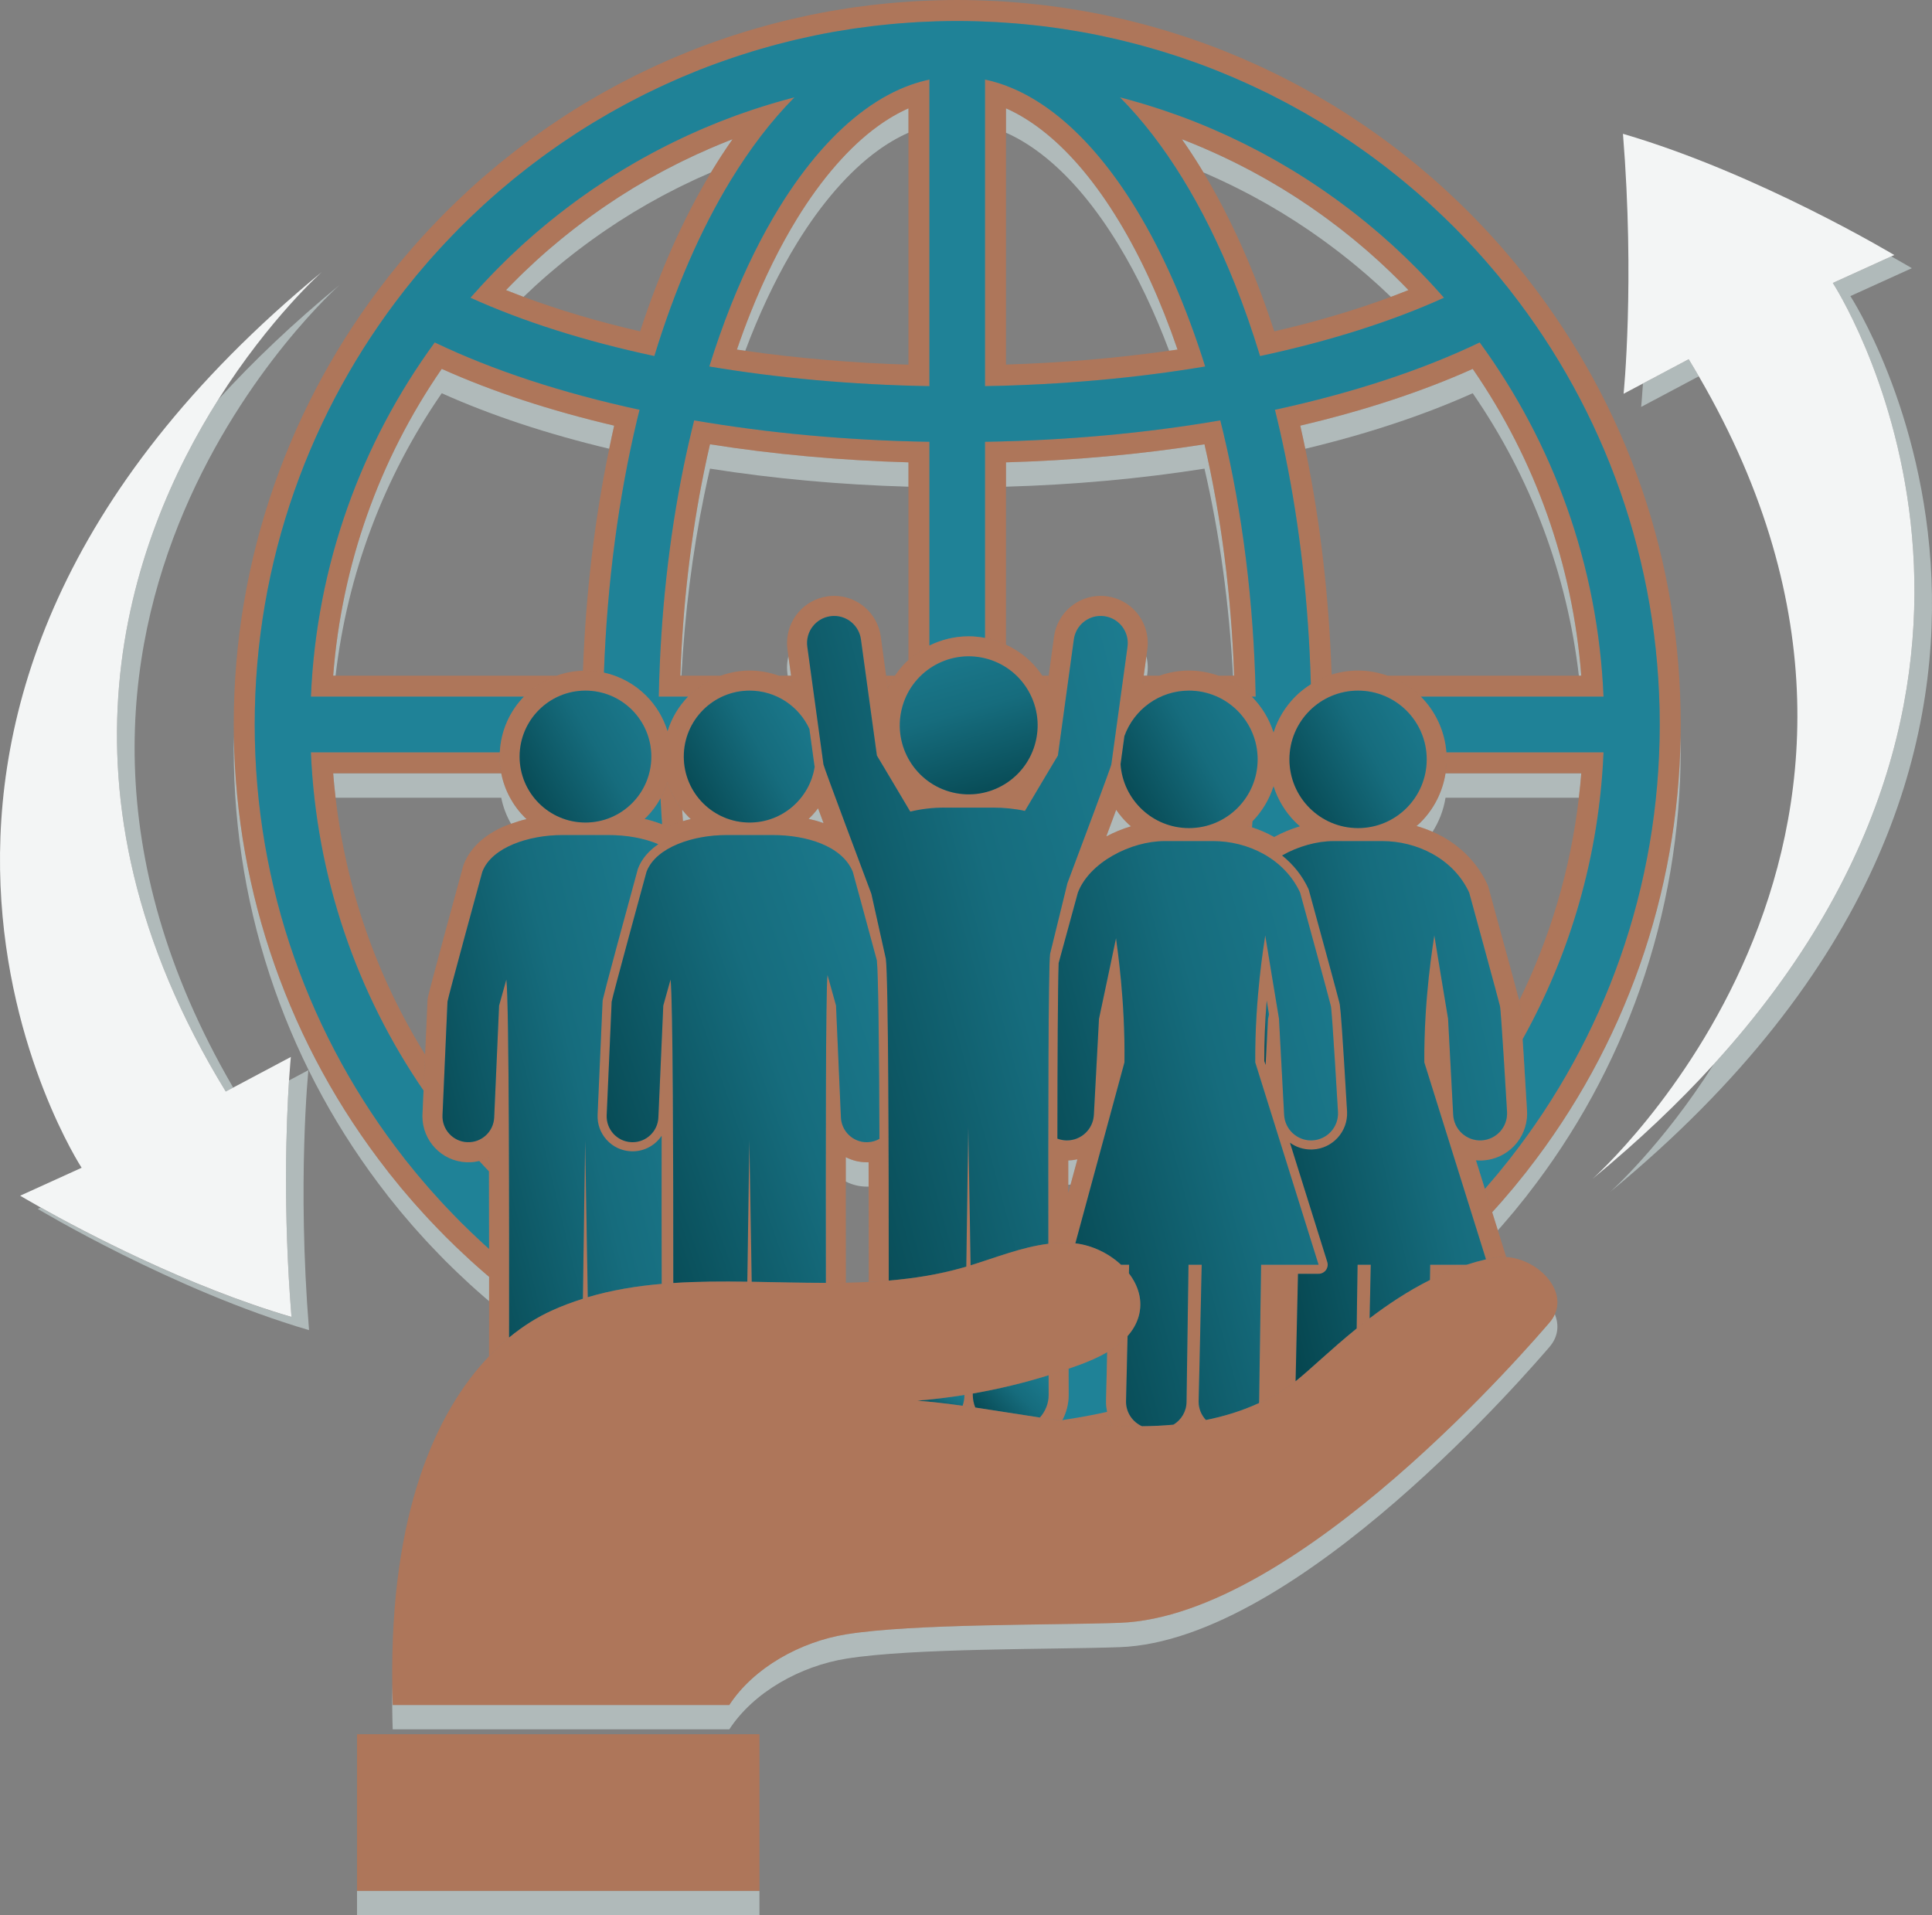 <svg width="115" height="114" viewBox="0 0 115 114" fill="none" xmlns="http://www.w3.org/2000/svg">
<rect x="0" y="0" width="115" height="114" fill="#808080" stroke="none"/>
<g clip-path="url(#clip0_1834_10242)">
<path d="M97.796 22.828C97.738 23.725 97.688 24.221 97.688 24.221L101.12 22.399C100.923 22.061 100.726 21.723 100.518 21.383L97.796 22.828Z" fill="#B0BABA"/>
<path d="M110.141 17.625L113.8 15.963C113.8 15.963 113.356 15.697 112.58 15.262L109.096 16.845C109.096 16.845 123.822 39.409 102 63.362C98.927 68.219 95.832 70.956 95.832 70.956C127.784 44.658 110.141 17.625 110.141 17.625Z" fill="#B0BABA"/>
<path d="M18.357 63.699L17.204 64.312C17.048 66.706 16.832 71.971 17.35 78.393C11.159 76.582 4.972 73.308 2.42 71.879L2.245 71.958C2.245 71.958 10.32 76.812 18.395 79.174C17.683 70.347 18.357 63.699 18.357 63.699Z" fill="#B0BABA"/>
<path d="M13.437 64.972L13.88 64.737C-2.34 36.889 20.213 16.961 20.213 16.961C17.453 19.233 15.063 21.51 13 23.774C7.676 32.19 2.418 46.978 13.437 64.972Z" fill="#B0BABA"/>
<path d="M73.393 40.217H73.46C73.289 35.397 72.697 30.773 71.695 26.445C67.905 27.043 63.941 27.404 59.88 27.52V28.97C63.941 28.854 67.905 28.493 71.695 27.895C72.596 31.787 73.163 35.919 73.393 40.217Z" fill="#B0BABA"/>
<path d="M19.975 47.485H29.836C29.946 48.039 30.147 48.561 30.42 49.036C30.723 48.927 31.03 48.83 31.345 48.757C31.309 48.723 31.27 48.692 31.235 48.657C30.535 47.958 30.037 47.048 29.836 46.035H19.832C19.869 46.52 19.919 47.003 19.975 47.485Z" fill="#B0BABA"/>
<path d="M51.592 70.632L51.62 70.631L51.692 70.63L51.702 70.629C51.707 72.487 51.709 74.36 51.71 76.11C51.71 75.819 51.71 75.524 51.71 75.223C51.71 73.319 51.708 71.235 51.702 69.179L51.692 69.18L51.62 69.181L51.592 69.182C51.146 69.182 50.721 69.072 50.345 68.879C50.345 69.473 50.345 70.07 50.345 70.669C50.345 70.987 50.345 71.306 50.345 71.623C50.345 71.191 50.345 70.758 50.345 70.329C50.721 70.522 51.146 70.632 51.592 70.632Z" fill="#B0BABA"/>
<path d="M36.262 26.712C36.357 26.251 36.453 25.791 36.557 25.335C32.744 24.44 29.301 23.307 26.294 21.957C22.555 27.378 20.338 33.647 19.832 40.218H19.975C20.676 34.176 22.831 28.428 26.294 23.407C29.222 24.721 32.567 25.829 36.262 26.712Z" fill="#B0BABA"/>
<path d="M42.261 27.895C46.051 28.493 50.014 28.854 54.075 28.97V27.52C50.015 27.404 46.051 27.043 42.261 26.445C42.135 26.985 42.018 27.522 41.91 28.052C41.121 31.909 40.647 35.995 40.496 40.217H40.562C40.761 36.509 41.212 32.915 41.91 29.502C42.018 28.972 42.135 28.435 42.261 27.895Z" fill="#B0BABA"/>
<path d="M68.292 40.114C68.31 39.983 68.319 39.853 68.319 39.724C68.319 39.497 68.289 39.276 68.237 39.062L68.079 40.217H68.278L68.292 40.114Z" fill="#B0BABA"/>
<path d="M46.874 40.117L46.874 40.112L46.888 40.218H47.087L46.929 39.062C46.877 39.276 46.847 39.497 46.847 39.724C46.847 39.853 46.856 39.984 46.874 40.117Z" fill="#B0BABA"/>
<path d="M29.006 75.911L28.945 75.859C28.913 75.832 28.881 75.805 28.848 75.776C28.555 75.523 28.266 75.266 27.988 75.013L27.928 74.958L27.902 74.933C27.654 74.706 27.409 74.476 27.171 74.247C27.113 74.192 27.056 74.136 26.999 74.08L26.913 73.995L26.797 73.882C26.706 73.794 26.615 73.706 26.525 73.616C26.494 73.584 26.462 73.552 26.431 73.519L26.374 73.46C26.285 73.371 26.198 73.281 26.111 73.191L26.085 73.164C25.915 72.989 25.746 72.812 25.579 72.635C25.488 72.537 25.396 72.439 25.305 72.34C25.133 72.153 24.964 71.965 24.795 71.775L24.733 71.705C24.672 71.636 24.611 71.568 24.55 71.499C24.365 71.286 24.182 71.071 24 70.855L23.932 70.775C23.894 70.73 23.857 70.686 23.819 70.64C23.62 70.4 23.414 70.145 23.189 69.861L23.162 69.827L23.103 69.754L23.051 69.682C20.153 65.976 17.896 61.854 16.342 57.431C14.809 53.068 13.996 48.502 13.92 43.848C13.916 44.089 13.912 44.331 13.912 44.573C13.912 49.477 14.729 54.291 16.342 58.881C17.896 63.304 20.153 67.426 23.051 71.132L23.103 71.204L23.162 71.277L23.189 71.31C23.414 71.594 23.62 71.849 23.819 72.09C23.857 72.135 23.894 72.18 23.932 72.224L24 72.305C24.182 72.521 24.364 72.736 24.55 72.949C24.611 73.018 24.672 73.086 24.733 73.155L24.795 73.225C24.964 73.415 25.133 73.603 25.305 73.79C25.396 73.888 25.488 73.987 25.579 74.085C25.746 74.262 25.915 74.439 26.085 74.614L26.111 74.641C26.198 74.731 26.285 74.821 26.374 74.91L26.431 74.969C26.462 75.002 26.494 75.034 26.525 75.066C26.615 75.155 26.706 75.244 26.797 75.332L26.913 75.445L26.999 75.529C27.056 75.586 27.113 75.641 27.171 75.697C27.409 75.926 27.654 76.156 27.902 76.383L27.928 76.408L27.988 76.463C28.266 76.716 28.555 76.973 28.848 77.226C28.881 77.255 28.913 77.282 28.945 77.309L29.006 77.36C29.041 77.391 29.078 77.42 29.113 77.45C29.113 76.984 29.114 76.499 29.114 76.001C29.078 75.97 29.042 75.941 29.006 75.911Z" fill="#B0BABA"/>
<path d="M62.272 7.948C61.485 7.307 60.681 6.803 59.88 6.449V7.899C60.681 8.252 61.485 8.757 62.272 9.398C63.802 10.644 65.254 12.392 66.59 14.593C67.706 16.427 68.71 18.536 69.593 20.879C69.759 20.855 69.927 20.833 70.092 20.809C69.096 17.905 67.921 15.332 66.59 13.143C65.254 10.942 63.802 9.194 62.272 7.948Z" fill="#B0BABA"/>
<path d="M47.447 13.007C46.435 14.652 45.501 16.541 44.673 18.618C44.394 19.316 44.124 20.049 43.864 20.808C44.029 20.833 44.196 20.855 44.362 20.878C44.465 20.605 44.568 20.332 44.673 20.068C45.501 17.991 46.435 16.102 47.447 14.457C48.903 12.088 50.554 10.194 52.225 8.98C52.836 8.534 53.456 8.173 54.075 7.899V6.449C53.456 6.723 52.836 7.084 52.225 7.53C50.555 8.744 48.903 10.638 47.447 13.007Z" fill="#B0BABA"/>
<path d="M66.638 96.596C62.609 96.739 54.361 96.639 50.381 97.278C47.653 97.716 44.864 99.26 43.411 101.487H23.375C23.361 101.078 23.354 100.679 23.349 100.283C23.337 101.137 23.344 102.019 23.375 102.937H43.411C44.864 100.71 47.653 99.166 50.381 98.728C54.361 98.089 62.609 98.189 66.638 98.046C77.299 97.668 91.277 81.273 92.22 80.188C92.762 79.565 92.81 78.863 92.55 78.227C92.473 78.401 92.364 78.572 92.22 78.738C91.277 79.823 77.299 96.218 66.638 96.596Z" fill="#B0BABA"/>
<path d="M31.726 17.143L31.815 17.06C31.847 17.029 31.879 16.999 31.912 16.97C32.141 16.761 32.38 16.548 32.625 16.337C32.673 16.295 32.722 16.254 32.772 16.212L32.879 16.122C33.041 15.984 33.203 15.847 33.367 15.712C33.441 15.652 33.516 15.591 33.591 15.53L33.68 15.459C33.828 15.341 33.977 15.222 34.127 15.105C34.238 15.019 34.349 14.934 34.46 14.849C34.609 14.736 34.758 14.624 34.909 14.513C35.021 14.431 35.133 14.348 35.246 14.267C35.402 14.154 35.561 14.043 35.719 13.932L35.797 13.878C35.879 13.821 35.96 13.764 36.042 13.708C36.222 13.585 36.404 13.465 36.587 13.345L36.701 13.27C36.752 13.236 36.802 13.203 36.852 13.17C37.133 12.989 37.409 12.816 37.673 12.656L37.735 12.619L37.815 12.572C38.048 12.432 38.281 12.294 38.516 12.159C38.574 12.127 38.632 12.094 38.691 12.061L38.806 11.998C38.994 11.892 39.184 11.786 39.376 11.683C39.468 11.634 39.56 11.585 39.652 11.537L39.701 11.511C39.885 11.415 40.07 11.319 40.256 11.226C40.366 11.17 40.477 11.115 40.588 11.06C40.779 10.966 40.971 10.874 41.165 10.784L41.226 10.755C41.31 10.715 41.394 10.675 41.479 10.636C41.692 10.539 41.906 10.444 42.121 10.351L42.23 10.302C42.262 10.288 42.293 10.275 42.324 10.261C42.351 10.216 42.377 10.169 42.404 10.124C42.793 9.486 43.193 8.873 43.604 8.289C43.501 8.329 43.4 8.368 43.303 8.406L43.275 8.418C42.989 8.531 42.689 8.655 42.381 8.787C42.331 8.808 42.281 8.83 42.23 8.852L42.121 8.901C41.906 8.994 41.692 9.089 41.479 9.187C41.394 9.225 41.31 9.265 41.226 9.305L41.165 9.334C40.971 9.424 40.779 9.517 40.588 9.61C40.477 9.665 40.366 9.72 40.256 9.776C40.07 9.869 39.885 9.965 39.701 10.061L39.652 10.087C39.56 10.136 39.468 10.184 39.376 10.233C39.184 10.336 38.994 10.442 38.806 10.548L38.691 10.611C38.632 10.644 38.574 10.677 38.516 10.71C38.281 10.844 38.048 10.982 37.815 11.122L37.735 11.169L37.673 11.206C37.409 11.366 37.133 11.539 36.852 11.72C36.802 11.753 36.752 11.786 36.701 11.82L36.587 11.896C36.404 12.015 36.222 12.135 36.042 12.258C35.96 12.314 35.879 12.371 35.797 12.428L35.719 12.482C35.561 12.593 35.402 12.704 35.246 12.817C35.133 12.898 35.021 12.981 34.909 13.063C34.758 13.174 34.609 13.286 34.46 13.399C34.349 13.484 34.237 13.569 34.127 13.655C33.977 13.772 33.828 13.891 33.68 14.009L33.591 14.081C33.516 14.141 33.441 14.202 33.367 14.262C33.203 14.397 33.041 14.534 32.879 14.672L32.772 14.762C32.722 14.804 32.673 14.845 32.625 14.887C32.38 15.098 32.141 15.311 31.912 15.52C31.879 15.549 31.847 15.579 31.815 15.61L31.726 15.693C31.549 15.856 31.373 16.02 31.2 16.187C31.145 16.239 31.091 16.292 31.037 16.345L30.949 16.431C30.799 16.578 30.65 16.725 30.503 16.874C30.423 16.954 30.345 17.036 30.266 17.117L30.235 17.149C30.197 17.189 30.158 17.229 30.119 17.269C30.461 17.406 30.81 17.54 31.163 17.672C31.176 17.66 31.188 17.648 31.2 17.637C31.373 17.47 31.549 17.306 31.726 17.143Z" fill="#B0BABA"/>
<path d="M48.13 48.745C48.258 48.774 48.385 48.8 48.511 48.834C48.683 48.881 48.853 48.936 49.022 48.995C48.909 48.692 48.798 48.395 48.694 48.113C48.523 48.34 48.335 48.551 48.13 48.745Z" fill="#B0BABA"/>
<path d="M83.701 17.129C83.618 17.043 83.535 16.958 83.452 16.873C83.304 16.724 83.155 16.577 83.006 16.432L82.916 16.344C82.863 16.291 82.809 16.238 82.755 16.186C82.582 16.02 82.406 15.856 82.229 15.692L82.14 15.609C82.108 15.579 82.075 15.549 82.043 15.52C81.813 15.31 81.573 15.097 81.331 14.887C81.281 14.845 81.231 14.802 81.181 14.76L81.075 14.67C80.913 14.533 80.752 14.397 80.589 14.263C80.511 14.198 80.431 14.135 80.352 14.072L80.275 14.009C80.126 13.89 79.978 13.771 79.828 13.655C79.717 13.569 79.606 13.483 79.494 13.399C79.346 13.286 79.196 13.174 79.046 13.063C78.934 12.98 78.822 12.898 78.709 12.816C78.552 12.704 78.394 12.593 78.236 12.482L78.156 12.426C78.075 12.37 77.994 12.313 77.912 12.257C77.733 12.135 77.552 12.015 77.369 11.896L77.259 11.823C77.207 11.788 77.155 11.754 77.102 11.72C76.823 11.54 76.547 11.367 76.283 11.206L76.217 11.167L76.135 11.119C75.905 10.98 75.673 10.843 75.439 10.71C75.379 10.675 75.317 10.64 75.255 10.606L75.147 10.546C74.959 10.441 74.77 10.335 74.579 10.233C74.49 10.185 74.401 10.138 74.311 10.091L74.253 10.06C74.069 9.964 73.885 9.869 73.7 9.776C73.589 9.719 73.478 9.664 73.366 9.609C73.176 9.516 72.984 9.424 72.792 9.334L72.725 9.302C72.642 9.263 72.559 9.224 72.475 9.186C72.264 9.089 72.051 8.995 71.837 8.901L71.727 8.853C71.676 8.83 71.625 8.808 71.573 8.786C71.261 8.652 70.971 8.533 70.685 8.42L70.66 8.409C70.558 8.369 70.456 8.329 70.351 8.289C70.727 8.823 71.094 9.381 71.451 9.961C71.511 10.059 71.57 10.161 71.63 10.261C71.662 10.275 71.695 10.289 71.727 10.303L71.837 10.351C72.051 10.445 72.264 10.539 72.475 10.636C72.559 10.674 72.642 10.713 72.725 10.752L72.792 10.784C72.984 10.874 73.176 10.966 73.366 11.059C73.478 11.114 73.589 11.169 73.7 11.226C73.885 11.319 74.069 11.414 74.253 11.51L74.311 11.541C74.401 11.588 74.49 11.635 74.579 11.683C74.77 11.785 74.959 11.89 75.147 11.996L75.255 12.056C75.317 12.09 75.379 12.125 75.439 12.159C75.673 12.293 75.905 12.43 76.135 12.569L76.217 12.617L76.283 12.656C76.547 12.817 76.823 12.99 77.102 13.17C77.155 13.204 77.207 13.238 77.259 13.273L77.369 13.346C77.552 13.466 77.733 13.585 77.912 13.707C77.994 13.763 78.075 13.82 78.156 13.876L78.236 13.932C78.394 14.043 78.552 14.154 78.709 14.266C78.822 14.348 78.934 14.43 79.046 14.513C79.197 14.624 79.346 14.736 79.494 14.848C79.606 14.934 79.718 15.018 79.828 15.105C79.978 15.221 80.126 15.34 80.275 15.459L80.352 15.521C80.431 15.585 80.511 15.648 80.589 15.713C80.752 15.847 80.913 15.983 81.075 16.12L81.181 16.21C81.231 16.252 81.281 16.294 81.331 16.337C81.573 16.547 81.813 16.76 82.043 16.969C82.075 16.999 82.108 17.029 82.14 17.059L82.229 17.142C82.406 17.306 82.582 17.47 82.755 17.636C82.767 17.648 82.779 17.66 82.792 17.672C83.145 17.54 83.494 17.406 83.836 17.269C83.797 17.229 83.759 17.189 83.72 17.148L83.701 17.129Z" fill="#B0BABA"/>
<path d="M66.439 48.203C66.371 48.388 66.3 48.577 66.228 48.771C66.105 49.103 65.977 49.445 65.85 49.788C66.32 49.539 66.813 49.335 67.318 49.185C67.269 49.142 67.216 49.102 67.168 49.056C66.895 48.801 66.653 48.513 66.439 48.203Z" fill="#B0BABA"/>
<path d="M40.604 48.195C40.618 48.424 40.635 48.651 40.651 48.878C40.806 48.833 40.961 48.788 41.118 48.751C41.082 48.717 41.043 48.686 41.008 48.651C40.864 48.507 40.73 48.355 40.604 48.195Z" fill="#B0BABA"/>
<path d="M90.904 69.688L90.85 69.761L90.791 69.834L90.765 69.866C90.542 70.149 90.336 70.403 90.136 70.646C90.099 70.69 90.061 70.735 90.024 70.779L89.954 70.86C89.773 71.076 89.59 71.291 89.405 71.504C89.342 71.575 89.279 71.647 89.215 71.718L89.159 71.781C89.047 71.907 88.933 72.032 88.82 72.157L89.157 73.233C89.157 73.233 89.158 73.232 89.159 73.231L89.215 73.168C89.279 73.097 89.342 73.025 89.405 72.954C89.59 72.741 89.773 72.526 89.955 72.31L90.024 72.229C90.061 72.185 90.099 72.14 90.136 72.096C90.336 71.853 90.542 71.599 90.765 71.316L90.792 71.284L90.85 71.211L90.904 71.138C93.802 67.431 96.059 63.309 97.613 58.886C99.226 54.297 100.043 49.483 100.043 44.578C100.043 44.333 100.039 44.088 100.035 43.844C99.96 48.501 99.147 53.07 97.613 57.437C96.059 61.859 93.802 65.981 90.904 69.688Z" fill="#B0BABA"/>
<path d="M93.98 40.218H94.123C93.617 33.647 91.4 27.378 87.661 21.957C84.654 23.307 81.211 24.44 77.397 25.335C77.501 25.792 77.6 26.252 77.695 26.712C81.389 25.828 84.733 24.721 87.661 23.407C91.124 28.428 93.278 34.176 93.98 40.218Z" fill="#B0BABA"/>
<path d="M93.98 47.485C94.036 47.003 94.085 46.52 94.123 46.035H86.043C85.864 47.16 85.337 48.173 84.569 48.94C84.489 49.02 84.403 49.094 84.317 49.169C84.64 49.261 84.958 49.377 85.27 49.513C85.656 48.91 85.926 48.222 86.043 47.485H93.98Z" fill="#B0BABA"/>
<path d="M63.588 70.523C63.634 70.522 63.679 70.516 63.724 70.513L64.133 69.004C63.957 69.044 63.775 69.068 63.588 69.073C63.588 69.383 63.588 69.693 63.588 70.002C63.588 70.299 63.588 70.596 63.588 70.891C63.588 70.769 63.588 70.646 63.588 70.523Z" fill="#B0BABA"/>
<path d="M68.292 40.109L68.292 40.112V40.112L68.292 40.109Z" fill="#B0BABA"/>
<path d="M45.206 112.551H21.251V114.001H45.206V104.676V112.551Z" fill="#B0BABA"/>
<path d="M109.096 16.843L112.58 15.26L112.755 15.181C112.755 15.181 104.679 10.327 96.605 7.965C97.317 16.792 96.643 23.439 96.643 23.439L97.796 22.827L100.518 21.382C100.726 21.722 100.923 22.06 101.12 22.398C117.34 50.246 94.787 70.174 94.787 70.174C97.547 67.902 99.937 65.625 102 63.36C123.822 39.407 109.096 16.843 109.096 16.843Z" fill="#F3F5F5"/>
<path d="M17.204 64.307C17.262 63.411 17.312 62.914 17.312 62.914L13.88 64.737L13.437 64.972C2.419 46.978 7.676 32.19 13 23.774C16.073 18.916 19.168 16.18 19.168 16.18C-12.784 42.478 4.859 69.51 4.859 69.51L1.2 71.173C1.2 71.173 1.644 71.439 2.42 71.874C4.972 73.304 11.159 76.577 17.35 78.388C16.832 71.967 17.048 66.701 17.204 64.307Z" fill="#F3F5F5"/>
<path d="M46.346 40.219C46.621 40.318 46.886 40.438 47.137 40.581L47.087 40.219H46.888H46.346Z" fill="#F26721" fill-opacity="0.4"/>
<path d="M62.349 40.736L62.421 40.219H62.039C62.151 40.385 62.256 40.556 62.349 40.736Z" fill="#F26721" fill-opacity="0.4"/>
<path d="M52.849 40.971C52.97 40.707 53.113 40.457 53.272 40.219H52.746L52.849 40.971Z" fill="#F26721" fill-opacity="0.4"/>
<path d="M72.814 25.745C72.757 25.502 72.697 25.263 72.637 25.023C68.284 25.772 63.568 26.217 58.63 26.299V37.973C59.069 38.055 59.487 38.192 59.88 38.375V28.972V27.522C63.941 27.405 67.905 27.045 71.695 26.447C72.697 30.775 73.289 35.399 73.46 40.219H73.393H72.52C73.275 40.484 73.954 40.911 74.505 41.464C74.507 41.466 74.509 41.468 74.511 41.47H74.745C74.633 35.831 73.949 30.502 72.814 25.745Z" fill="#F26721" fill-opacity="0.4"/>
<path d="M68.079 40.219L68.013 40.698C68.327 40.504 68.664 40.344 69.017 40.219H68.278H68.079Z" fill="#F26721" fill-opacity="0.4"/>
<path d="M41.319 25.023C41.091 25.93 40.879 26.855 40.685 27.803C39.823 32.02 39.308 36.631 39.211 41.47H40.956C40.973 41.452 40.99 41.433 41.008 41.415C41.535 40.886 42.185 40.476 42.905 40.218H40.562H40.496C40.647 35.997 41.121 31.911 41.91 28.054C42.018 27.524 42.135 26.987 42.261 26.447C46.051 27.045 50.014 27.406 54.075 27.522V28.972V39.284C54.445 38.942 54.865 38.653 55.325 38.427V26.298C50.386 26.217 45.671 25.772 41.319 25.023Z" fill="#F26721" fill-opacity="0.4"/>
<path d="M95.449 41.472C95.117 33.6 92.433 26.347 88.078 20.387C84.629 22.04 80.505 23.395 75.888 24.395C76.111 25.293 76.318 26.208 76.508 27.141C77.373 31.368 77.894 35.946 78.027 40.735C78.41 40.493 78.823 40.295 79.264 40.157C79.108 35.562 78.595 31.105 77.733 26.89C77.721 26.831 77.707 26.773 77.695 26.715C77.6 26.254 77.501 25.794 77.397 25.338C81.211 24.442 84.654 23.309 87.661 21.959C91.4 27.381 93.617 33.649 94.123 40.22H93.98H82.583C83.338 40.486 84.018 40.912 84.569 41.465C84.571 41.467 84.573 41.47 84.575 41.472H95.449Z" fill="#F26721" fill-opacity="0.4"/>
<path d="M28.918 69.529C28.98 69.595 29.044 69.66 29.106 69.725C29.105 69.445 29.104 69.165 29.104 68.887C28.921 68.979 28.726 69.051 28.524 69.101C28.561 69.141 28.598 69.183 28.635 69.223C28.729 69.326 28.823 69.427 28.918 69.529Z" fill="#F26721" fill-opacity="0.4"/>
<path d="M86.093 44.777C86.104 44.916 86.115 45.055 86.114 45.197C86.115 45.48 86.086 45.757 86.043 46.029H94.123C94.085 46.514 94.036 46.997 93.98 47.479C93.49 51.699 92.288 55.773 90.429 59.559C90.431 59.569 90.434 59.58 90.437 59.59C90.439 59.599 90.441 59.608 90.443 59.62C90.444 59.625 90.447 59.633 90.448 59.637C90.456 59.675 90.46 59.7 90.463 59.722C90.47 59.766 90.475 59.801 90.479 59.838C90.487 59.912 90.495 59.994 90.504 60.092C90.521 60.288 90.541 60.546 90.563 60.85C90.584 61.151 90.608 61.496 90.632 61.862C93.468 56.767 95.188 50.965 95.449 44.777H86.093V44.777Z" fill="#F26721" fill-opacity="0.4"/>
<path d="M65.733 84.077C65.64 84.096 65.549 84.118 65.456 84.137C65.085 84.213 64.713 84.285 64.338 84.352C64.266 84.365 64.192 84.376 64.12 84.388C63.826 84.439 63.532 84.487 63.237 84.531C63.23 84.544 63.224 84.557 63.217 84.57C63.31 84.583 63.404 84.597 63.497 84.609C64.395 84.724 65.309 84.812 66.227 84.861C66.078 84.61 65.966 84.333 65.901 84.039C65.845 84.051 65.789 84.064 65.733 84.077Z" fill="#F26721" fill-opacity="0.4"/>
<path d="M25.211 64.916L25.305 62.77C22.422 58.122 20.607 52.92 19.975 47.479C19.919 46.997 19.869 46.514 19.832 46.029H29.836C29.772 45.706 29.737 45.373 29.737 45.032C29.737 44.946 29.746 44.862 29.75 44.777H18.506C18.82 52.238 21.251 59.141 25.211 64.916Z" fill="#F26721" fill-opacity="0.4"/>
<path d="M38.069 24.395C33.45 23.395 29.326 22.041 25.877 20.387C21.522 26.347 18.838 33.6 18.506 41.472H31.185C31.202 41.454 31.217 41.434 31.235 41.417C31.762 40.888 32.411 40.478 33.132 40.22H19.975H19.832C20.338 33.649 22.555 27.381 26.294 21.959C29.301 23.309 32.744 24.442 36.557 25.337C36.453 25.793 36.357 26.254 36.262 26.715C35.391 30.916 34.866 35.344 34.699 39.925C34.749 39.924 34.798 39.917 34.849 39.917C35.227 39.917 35.594 39.962 35.949 40.04C36.142 34.678 36.825 29.593 37.925 24.978C37.971 24.782 38.021 24.59 38.069 24.395Z" fill="#F26721" fill-opacity="0.4"/>
<path d="M51.49 6.521C49.694 7.827 47.949 9.805 46.383 12.354C45.339 14.052 44.373 16 43.512 18.158C43.049 19.319 42.618 20.544 42.219 21.819C46.284 22.5 50.7 22.909 55.324 22.988V4.738C54.952 4.817 54.581 4.921 54.21 5.053C53.297 5.378 52.388 5.866 51.49 6.521ZM54.075 7.903V21.706C50.746 21.605 47.493 21.327 44.362 20.882C44.196 20.858 44.029 20.837 43.864 20.812C44.124 20.052 44.394 19.32 44.673 18.622C45.502 16.544 46.435 14.656 47.447 13.011C48.903 10.642 50.555 8.748 52.225 7.533C52.836 7.088 53.456 6.726 54.075 6.453L54.075 7.903Z" fill="#F26721" fill-opacity="0.4"/>
<path d="M23.05 69.683L23.103 69.755L23.162 69.828L23.189 69.862C23.414 70.146 23.62 70.401 23.819 70.641C23.857 70.687 23.894 70.731 23.932 70.776L24 70.856C24.181 71.072 24.364 71.287 24.55 71.5C24.611 71.569 24.672 71.638 24.733 71.707L24.795 71.776C24.964 71.966 25.133 72.154 25.305 72.341C25.396 72.44 25.488 72.538 25.579 72.636C25.746 72.814 25.915 72.99 26.084 73.165L26.111 73.192C26.198 73.282 26.285 73.372 26.373 73.461L26.431 73.521C26.462 73.553 26.493 73.585 26.525 73.617C26.615 73.707 26.706 73.795 26.797 73.883L26.913 73.996L26.999 74.081C27.056 74.137 27.113 74.193 27.171 74.249C27.409 74.477 27.654 74.707 27.901 74.934L27.928 74.959L27.988 75.014C28.265 75.268 28.555 75.525 28.848 75.778C28.88 75.806 28.913 75.833 28.945 75.861L29.006 75.912C29.041 75.942 29.078 75.972 29.113 76.002C29.113 75.887 29.113 75.774 29.113 75.657C29.113 75.228 29.113 74.787 29.113 74.341C29.019 74.257 28.923 74.174 28.83 74.089C28.802 74.064 28.774 74.037 28.746 74.011C28.507 73.792 28.27 73.57 28.037 73.346C27.952 73.265 27.869 73.182 27.786 73.1C27.66 72.978 27.533 72.856 27.409 72.732C27.359 72.682 27.311 72.631 27.261 72.581C27.167 72.485 27.074 72.389 26.981 72.293C26.816 72.123 26.652 71.952 26.49 71.779C26.401 71.684 26.312 71.588 26.224 71.493C26.057 71.311 25.892 71.129 25.729 70.944C25.649 70.855 25.57 70.766 25.491 70.676C25.311 70.469 25.133 70.26 24.956 70.05C24.898 69.981 24.839 69.912 24.781 69.842C24.574 69.593 24.37 69.34 24.169 69.085C24.142 69.051 24.114 69.017 24.087 68.983C24.076 68.97 24.068 68.955 24.058 68.942C18.488 61.83 15.161 52.861 15.162 43.124C15.161 33.387 18.488 24.418 24.058 17.306C24.068 17.292 24.076 17.278 24.087 17.265C24.114 17.23 24.142 17.196 24.17 17.162C24.371 16.907 24.574 16.655 24.781 16.405C24.839 16.335 24.899 16.266 24.958 16.195C25.134 15.986 25.311 15.778 25.49 15.573C25.57 15.481 25.651 15.391 25.731 15.301C25.893 15.118 26.057 14.936 26.223 14.756C26.312 14.659 26.402 14.563 26.492 14.467C26.653 14.295 26.815 14.125 26.979 13.957C27.073 13.859 27.168 13.762 27.263 13.666C27.312 13.616 27.36 13.565 27.409 13.515C27.532 13.393 27.657 13.273 27.782 13.151C27.867 13.068 27.952 12.983 28.038 12.9C28.269 12.679 28.502 12.46 28.738 12.244C28.769 12.215 28.799 12.186 28.831 12.157C29.105 11.907 29.383 11.661 29.663 11.418C29.717 11.372 29.771 11.328 29.824 11.282C30.048 11.091 30.273 10.9 30.501 10.714C30.59 10.641 30.679 10.57 30.768 10.498C30.964 10.341 31.161 10.184 31.36 10.029C31.461 9.951 31.562 9.873 31.664 9.795C31.856 9.649 32.049 9.505 32.243 9.362C32.348 9.285 32.453 9.208 32.559 9.131C32.757 8.988 32.957 8.847 33.158 8.708C33.259 8.637 33.36 8.566 33.462 8.497C33.688 8.342 33.916 8.191 34.145 8.042C34.223 7.991 34.299 7.939 34.377 7.889C34.687 7.689 34.998 7.494 35.313 7.302C35.353 7.278 35.393 7.255 35.433 7.232C35.705 7.067 35.979 6.906 36.256 6.748C36.364 6.685 36.475 6.625 36.584 6.564C36.794 6.446 37.004 6.33 37.215 6.216C37.343 6.147 37.471 6.08 37.599 6.013C37.797 5.909 37.995 5.807 38.194 5.707C38.261 5.673 38.328 5.636 38.396 5.602C38.464 5.569 38.532 5.538 38.6 5.504C38.797 5.408 38.994 5.314 39.193 5.22C39.33 5.155 39.467 5.09 39.605 5.027C39.812 4.933 40.02 4.841 40.229 4.749C40.358 4.692 40.487 4.635 40.617 4.579C40.88 4.467 41.144 4.359 41.41 4.253C41.486 4.222 41.562 4.189 41.639 4.159C41.977 4.025 42.317 3.897 42.659 3.772C42.779 3.728 42.901 3.687 43.021 3.644C43.25 3.563 43.48 3.482 43.71 3.405C43.851 3.358 43.992 3.313 44.133 3.268C44.348 3.198 44.564 3.13 44.781 3.064C44.926 3.019 45.072 2.976 45.219 2.933C45.435 2.869 45.653 2.808 45.871 2.748C46.016 2.708 46.16 2.668 46.305 2.63C46.535 2.57 46.765 2.512 46.996 2.455C47.13 2.423 47.264 2.389 47.398 2.357C47.671 2.293 47.945 2.233 48.219 2.175C48.313 2.155 48.405 2.133 48.499 2.114C48.87 2.037 49.242 1.965 49.616 1.899C49.69 1.886 49.765 1.875 49.839 1.862C50.138 1.81 50.438 1.761 50.74 1.716C50.869 1.696 50.998 1.679 51.127 1.661C51.377 1.626 51.627 1.592 51.878 1.562C52.022 1.544 52.166 1.528 52.311 1.512C52.55 1.486 52.79 1.461 53.03 1.438C53.179 1.424 53.328 1.411 53.477 1.399C53.719 1.378 53.963 1.361 54.206 1.345C54.351 1.336 54.495 1.325 54.641 1.318C54.904 1.303 55.169 1.292 55.433 1.283C55.558 1.278 55.682 1.272 55.807 1.268C56.196 1.258 56.586 1.251 56.977 1.251C57.369 1.251 57.759 1.258 58.148 1.268C58.272 1.272 58.396 1.278 58.52 1.283C58.786 1.292 59.051 1.303 59.315 1.318C59.459 1.326 59.603 1.336 59.747 1.345C59.991 1.361 60.236 1.378 60.479 1.399C60.627 1.411 60.775 1.424 60.923 1.438C61.164 1.461 61.405 1.486 61.644 1.512C61.789 1.528 61.933 1.544 62.077 1.562C62.328 1.592 62.578 1.626 62.828 1.661C62.957 1.679 63.086 1.696 63.214 1.716C63.516 1.761 63.816 1.81 64.116 1.862C64.19 1.875 64.265 1.886 64.339 1.899C64.713 1.965 65.086 2.037 65.456 2.114C65.549 2.133 65.64 2.154 65.732 2.174C66.008 2.233 66.284 2.293 66.558 2.357C66.691 2.389 66.824 2.422 66.957 2.455C67.188 2.512 67.42 2.57 67.65 2.63C67.795 2.668 67.939 2.708 68.083 2.748C68.301 2.808 68.519 2.87 68.737 2.933C68.883 2.976 69.029 3.019 69.174 3.064C69.391 3.13 69.607 3.198 69.822 3.268C69.963 3.313 70.104 3.358 70.244 3.405C70.475 3.482 70.704 3.563 70.933 3.644C71.054 3.687 71.176 3.728 71.297 3.772C71.638 3.897 71.978 4.025 72.316 4.159C72.392 4.189 72.467 4.221 72.542 4.251C72.809 4.358 73.074 4.467 73.338 4.579C73.468 4.635 73.597 4.693 73.726 4.749C73.934 4.841 74.143 4.933 74.349 5.027C74.488 5.091 74.625 5.156 74.763 5.22C74.961 5.314 75.158 5.408 75.355 5.504C75.422 5.538 75.491 5.569 75.559 5.603C75.627 5.636 75.694 5.673 75.761 5.707C75.96 5.807 76.159 5.91 76.356 6.013C76.484 6.08 76.612 6.147 76.74 6.216C76.951 6.33 77.162 6.447 77.371 6.564C77.481 6.625 77.591 6.685 77.699 6.748C77.975 6.905 78.249 7.067 78.52 7.231C78.561 7.255 78.602 7.278 78.642 7.303C78.957 7.494 79.268 7.689 79.577 7.888C79.656 7.939 79.733 7.992 79.812 8.043C80.04 8.192 80.268 8.343 80.493 8.497C80.595 8.566 80.696 8.637 80.797 8.708C80.998 8.847 81.198 8.988 81.396 9.131C81.502 9.208 81.608 9.285 81.713 9.363C81.907 9.505 82.099 9.649 82.29 9.795C82.392 9.873 82.494 9.951 82.596 10.03C82.794 10.184 82.99 10.34 83.185 10.497C83.275 10.57 83.365 10.641 83.454 10.714C83.682 10.901 83.907 11.09 84.13 11.281C84.184 11.327 84.238 11.372 84.291 11.418C84.572 11.661 84.85 11.907 85.124 12.157C85.156 12.187 85.187 12.217 85.219 12.246C85.454 12.462 85.687 12.68 85.917 12.9C86.003 12.983 86.088 13.068 86.174 13.152C86.298 13.273 86.423 13.393 86.546 13.515C86.595 13.565 86.643 13.616 86.692 13.665C86.787 13.762 86.882 13.86 86.977 13.957C87.14 14.126 87.302 14.295 87.463 14.466C87.553 14.563 87.643 14.66 87.733 14.757C87.898 14.937 88.062 15.118 88.224 15.301C88.304 15.391 88.385 15.482 88.465 15.573C88.644 15.778 88.821 15.986 88.996 16.194C89.055 16.265 89.116 16.335 89.175 16.406C89.381 16.655 89.584 16.907 89.785 17.162C89.812 17.196 89.841 17.23 89.868 17.265C89.879 17.278 89.887 17.292 89.897 17.306C95.467 24.418 98.794 33.387 98.793 43.123C98.793 43.123 98.793 43.124 98.793 43.124C98.793 43.124 98.793 43.124 98.793 43.124C98.794 52.861 95.467 61.83 89.897 68.942C89.887 68.955 89.879 68.97 89.868 68.983C89.841 69.018 89.812 69.051 89.785 69.086C89.584 69.34 89.381 69.593 89.174 69.842C89.116 69.912 89.056 69.981 88.998 70.051C88.822 70.261 88.644 70.469 88.464 70.675C88.438 70.705 88.412 70.735 88.385 70.765L88.82 72.153C88.933 72.028 89.047 71.903 89.159 71.777L89.215 71.714C89.279 71.643 89.342 71.571 89.405 71.499C89.591 71.287 89.773 71.072 89.955 70.856L90.024 70.775C90.061 70.731 90.099 70.686 90.136 70.642C90.336 70.4 90.542 70.145 90.765 69.862L90.792 69.83L90.85 69.757L90.904 69.684C93.802 65.977 96.059 61.855 97.613 57.433C99.147 53.066 99.96 48.497 100.036 43.84C100.039 43.602 100.043 43.363 100.043 43.124C100.044 33.395 96.884 24.212 90.905 16.564L90.85 16.491L90.791 16.418L90.765 16.385C90.542 16.102 90.336 15.848 90.136 15.607C90.098 15.561 90.06 15.515 90.021 15.47L89.953 15.389C89.772 15.174 89.59 14.96 89.406 14.749C89.344 14.678 89.281 14.607 89.218 14.537L89.157 14.469C88.99 14.281 88.822 14.094 88.652 13.909C88.559 13.809 88.467 13.709 88.374 13.61C88.208 13.433 88.041 13.259 87.873 13.085L87.861 13.073C87.768 12.977 87.674 12.88 87.58 12.785L87.523 12.726C87.492 12.694 87.461 12.662 87.429 12.63C87.342 12.543 87.254 12.457 87.165 12.371L87.047 12.257L86.958 12.169C86.9 12.111 86.841 12.054 86.782 11.997C86.554 11.778 86.312 11.552 86.064 11.324L86.031 11.293L85.965 11.232C85.689 10.98 85.401 10.724 85.108 10.471C85.075 10.442 85.04 10.413 85.006 10.385L84.942 10.331C84.712 10.133 84.48 9.938 84.246 9.746C84.183 9.694 84.118 9.642 84.054 9.591L83.969 9.523C83.768 9.361 83.566 9.2 83.362 9.041C83.258 8.96 83.152 8.88 83.047 8.799C82.85 8.649 82.653 8.501 82.453 8.354C82.345 8.275 82.236 8.195 82.126 8.116C81.922 7.969 81.716 7.824 81.51 7.68L81.417 7.615C81.344 7.564 81.271 7.513 81.197 7.463C80.965 7.304 80.73 7.149 80.495 6.995L80.405 6.936C80.354 6.902 80.304 6.869 80.253 6.836C79.927 6.626 79.603 6.423 79.29 6.233L79.208 6.184L79.165 6.159C78.869 5.98 78.593 5.818 78.319 5.661C78.244 5.618 78.168 5.576 78.092 5.534L77.982 5.472C77.766 5.351 77.549 5.231 77.331 5.113C77.216 5.052 77.1 4.991 76.984 4.93L76.936 4.905C76.733 4.798 76.529 4.693 76.324 4.589L76.246 4.549C76.202 4.527 76.159 4.504 76.115 4.482C76.071 4.46 76.027 4.439 75.982 4.418L75.904 4.381C75.703 4.282 75.499 4.184 75.295 4.088L75.257 4.07C75.128 4.009 74.999 3.949 74.87 3.889C74.656 3.792 74.442 3.697 74.227 3.603L74.106 3.55C74.014 3.509 73.921 3.468 73.827 3.428C73.556 3.312 73.282 3.2 73.008 3.09L72.92 3.054C72.872 3.034 72.824 3.014 72.775 2.995C72.443 2.864 72.09 2.73 71.725 2.597C71.644 2.567 71.563 2.539 71.482 2.51L71.35 2.464C71.115 2.381 70.879 2.298 70.641 2.218C70.528 2.181 70.414 2.144 70.301 2.107L70.206 2.077C69.984 2.005 69.762 1.935 69.539 1.866C69.388 1.821 69.238 1.776 69.087 1.732C68.864 1.667 68.64 1.603 68.414 1.541C68.266 1.5 68.118 1.46 67.969 1.42C67.731 1.358 67.493 1.298 67.254 1.239L67.13 1.209C67.034 1.185 66.939 1.162 66.843 1.139C66.561 1.073 66.277 1.011 65.993 0.95L65.887 0.926C65.828 0.914 65.769 0.901 65.71 0.888C65.323 0.809 64.936 0.734 64.558 0.667C64.51 0.658 64.462 0.651 64.413 0.643L64.328 0.629C64.02 0.576 63.71 0.525 63.399 0.478C63.31 0.464 63.221 0.452 63.131 0.44L63.002 0.422C62.744 0.386 62.487 0.351 62.228 0.32C62.087 0.302 61.946 0.287 61.805 0.271L61.782 0.269C61.536 0.241 61.288 0.216 61.041 0.192C60.888 0.178 60.736 0.164 60.583 0.152C60.332 0.131 60.081 0.113 59.829 0.096L59.726 0.089C59.612 0.082 59.499 0.075 59.384 0.068C59.112 0.053 58.839 0.042 58.566 0.032L58.429 0.027C58.347 0.023 58.265 0.02 58.183 0.018C57.754 0.006 57.362 0 56.985 0H56.978C56.593 0 56.202 0.006 55.773 0.018C55.689 0.02 55.605 0.023 55.521 0.027L55.388 0.032C55.116 0.042 54.844 0.053 54.572 0.068C54.45 0.075 54.328 0.083 54.207 0.091L54.124 0.097C53.874 0.113 53.624 0.131 53.374 0.152C53.22 0.164 53.067 0.178 52.914 0.192C52.666 0.216 52.419 0.241 52.173 0.269L52.156 0.271C52.013 0.287 51.87 0.302 51.727 0.32C51.469 0.351 51.211 0.386 50.955 0.422L50.829 0.439C50.738 0.452 50.646 0.464 50.555 0.478C50.245 0.525 49.936 0.576 49.627 0.629L49.538 0.643C49.491 0.651 49.445 0.658 49.398 0.667C49.017 0.735 48.63 0.809 48.247 0.888C48.187 0.901 48.128 0.914 48.068 0.927L47.959 0.951C47.677 1.011 47.394 1.073 47.114 1.139C47.015 1.162 46.917 1.186 46.82 1.21L46.699 1.24C46.461 1.299 46.224 1.358 45.987 1.42C45.838 1.459 45.689 1.5 45.541 1.541C45.316 1.603 45.092 1.667 44.868 1.732C44.718 1.776 44.567 1.821 44.417 1.866C44.194 1.934 43.972 2.005 43.75 2.077L43.654 2.107C43.541 2.144 43.428 2.18 43.315 2.218C43.077 2.298 42.841 2.381 42.605 2.464L42.474 2.51C42.393 2.539 42.312 2.567 42.231 2.597C41.869 2.728 41.516 2.862 41.181 2.994C41.132 3.014 41.083 3.034 41.034 3.054L40.945 3.091C40.671 3.201 40.399 3.312 40.129 3.428C40.036 3.467 39.944 3.508 39.852 3.548L39.728 3.603C39.513 3.697 39.299 3.792 39.086 3.889C38.961 3.946 38.837 4.005 38.714 4.063L38.661 4.088C38.457 4.184 38.253 4.282 38.05 4.381L37.974 4.418C37.929 4.439 37.885 4.46 37.841 4.482C37.796 4.504 37.753 4.527 37.709 4.549L37.632 4.589C37.427 4.693 37.223 4.798 37.02 4.905L36.962 4.935C36.849 4.994 36.736 5.053 36.624 5.114C36.406 5.231 36.19 5.351 35.974 5.472L35.866 5.532C35.789 5.575 35.712 5.618 35.636 5.661C35.361 5.818 35.084 5.981 34.789 6.159L34.744 6.186L34.666 6.233C34.352 6.423 34.028 6.626 33.701 6.837C33.651 6.869 33.602 6.901 33.553 6.934L33.462 6.994C33.227 7.148 32.992 7.304 32.759 7.463C32.682 7.514 32.607 7.568 32.531 7.62L32.446 7.68C32.239 7.824 32.033 7.968 31.829 8.116C31.72 8.195 31.611 8.274 31.503 8.353C31.303 8.501 31.105 8.65 30.907 8.8C30.799 8.883 30.696 8.962 30.594 9.041C30.389 9.2 30.186 9.361 29.985 9.524L29.904 9.589C29.839 9.641 29.774 9.693 29.709 9.746C29.476 9.938 29.243 10.133 29.013 10.331L28.95 10.384C28.915 10.413 28.881 10.442 28.847 10.471C28.555 10.723 28.267 10.98 27.99 11.232L27.926 11.291L27.894 11.322C27.647 11.549 27.404 11.776 27.174 11.997C27.114 12.055 27.055 12.113 26.996 12.171L26.909 12.256L26.793 12.369C26.703 12.456 26.614 12.543 26.526 12.631C26.494 12.662 26.462 12.695 26.431 12.728L26.375 12.785C26.283 12.878 26.193 12.972 26.102 13.065L26.083 13.085C25.915 13.258 25.747 13.434 25.581 13.61C25.489 13.709 25.396 13.809 25.304 13.908C25.134 14.094 24.965 14.281 24.798 14.469L24.738 14.536C24.675 14.607 24.612 14.678 24.55 14.749C24.365 14.96 24.183 15.175 24.002 15.39L23.935 15.469C23.896 15.515 23.857 15.561 23.819 15.607C23.621 15.846 23.415 16.101 23.19 16.385L23.165 16.417L23.105 16.491L23.051 16.565C20.153 20.271 17.896 24.393 16.342 28.815C14.73 33.405 13.912 38.219 13.913 43.124C13.913 43.366 13.916 43.608 13.92 43.849C13.996 48.503 14.809 53.069 16.342 57.432C17.896 61.855 20.153 65.977 23.05 69.683Z" fill="#F26721" fill-opacity="0.4"/>
<path d="M39.736 46.539C39.63 46.884 39.487 47.212 39.316 47.521C39.343 48.039 39.372 48.556 39.409 49.068C39.49 49.098 39.572 49.123 39.652 49.157C39.686 49.171 39.718 49.189 39.75 49.207C39.797 49.186 39.843 49.163 39.89 49.144C40.138 49.042 40.393 48.959 40.651 48.883C40.635 48.656 40.618 48.429 40.604 48.2C40.22 47.712 39.923 47.149 39.736 46.539Z" fill="#F26721" fill-opacity="0.4"/>
<path d="M74.505 48.931C74.425 49.012 74.339 49.086 74.254 49.161C74.345 49.187 74.436 49.217 74.527 49.246C74.536 49.124 74.546 49.002 74.555 48.879C74.538 48.896 74.522 48.914 74.505 48.931Z" fill="#F26721" fill-opacity="0.4"/>
<path d="M85.322 17.021C85.227 16.917 85.131 16.814 85.034 16.711C84.896 16.565 84.757 16.419 84.617 16.274C84.525 16.179 84.433 16.084 84.34 15.99C84.188 15.836 84.034 15.684 83.879 15.533C83.793 15.449 83.707 15.364 83.62 15.28C83.441 15.108 83.259 14.939 83.076 14.77C83.012 14.711 82.949 14.65 82.884 14.591C82.642 14.37 82.396 14.152 82.148 13.938C82.061 13.862 81.971 13.788 81.883 13.713C81.717 13.572 81.55 13.431 81.381 13.292C81.274 13.204 81.165 13.117 81.056 13.03C80.903 12.907 80.75 12.785 80.595 12.664C80.481 12.575 80.366 12.487 80.251 12.399C80.097 12.283 79.943 12.167 79.787 12.052C79.671 11.967 79.555 11.882 79.439 11.798C79.277 11.681 79.114 11.566 78.95 11.453C78.839 11.375 78.728 11.297 78.615 11.22C78.43 11.094 78.243 10.97 78.055 10.847C77.962 10.786 77.871 10.724 77.778 10.665C77.498 10.484 77.216 10.307 76.931 10.134C76.88 10.103 76.829 10.074 76.778 10.043C76.54 9.9 76.301 9.759 76.06 9.62C75.96 9.563 75.858 9.508 75.758 9.451C75.563 9.342 75.368 9.234 75.171 9.128C75.058 9.067 74.945 9.008 74.833 8.949C74.643 8.85 74.453 8.751 74.262 8.655C74.147 8.597 74.032 8.54 73.916 8.483C73.719 8.386 73.522 8.292 73.323 8.198C73.214 8.147 73.105 8.095 72.996 8.045C72.777 7.945 72.557 7.847 72.336 7.751C72.245 7.711 72.154 7.671 72.063 7.631C71.759 7.502 71.454 7.376 71.146 7.254C71.137 7.25 71.128 7.246 71.119 7.243C70.798 7.116 70.474 6.993 70.149 6.875C70.066 6.844 69.982 6.816 69.898 6.786C69.66 6.701 69.422 6.618 69.181 6.537C69.067 6.499 68.951 6.462 68.836 6.425C68.625 6.357 68.413 6.289 68.2 6.225C68.073 6.186 67.947 6.149 67.82 6.111C67.614 6.051 67.407 5.993 67.2 5.936C67.071 5.9 66.941 5.864 66.811 5.83C66.762 5.817 66.713 5.806 66.664 5.793C68.013 7.153 69.254 8.774 70.386 10.614C71.545 12.498 72.591 14.614 73.513 16.926C74.054 18.282 74.55 19.71 75.003 21.194C79.168 20.305 82.88 19.116 85.951 17.722C85.874 17.634 85.795 17.546 85.717 17.458C85.586 17.312 85.455 17.166 85.322 17.021ZM82.791 17.669C80.677 18.458 78.355 19.146 75.85 19.724C75.478 18.584 75.084 17.491 74.674 16.462C73.77 14.197 72.746 12.114 71.63 10.258C71.57 10.158 71.511 10.056 71.451 9.958C71.094 9.378 70.727 8.821 70.351 8.286C70.455 8.326 70.558 8.367 70.66 8.407L70.684 8.417C70.97 8.53 71.26 8.65 71.573 8.783C71.624 8.805 71.675 8.828 71.727 8.85L71.837 8.899C72.05 8.992 72.263 9.086 72.475 9.183C72.559 9.222 72.641 9.261 72.724 9.3L72.792 9.331C72.984 9.422 73.175 9.513 73.366 9.607C73.477 9.662 73.588 9.717 73.699 9.773C73.885 9.867 74.069 9.962 74.252 10.058L74.311 10.088C74.401 10.136 74.49 10.182 74.579 10.231C74.77 10.333 74.959 10.438 75.147 10.544L75.255 10.604C75.317 10.638 75.378 10.672 75.439 10.707C75.673 10.841 75.904 10.978 76.135 11.116L76.217 11.165L76.282 11.204C76.547 11.365 76.823 11.537 77.102 11.717C77.155 11.751 77.207 11.786 77.259 11.82L77.369 11.893C77.551 12.013 77.733 12.132 77.912 12.255C77.994 12.311 78.075 12.367 78.156 12.424L78.236 12.48C78.394 12.59 78.552 12.701 78.709 12.814C78.822 12.895 78.934 12.978 79.046 13.06C79.196 13.171 79.346 13.283 79.494 13.396C79.606 13.481 79.717 13.566 79.828 13.652C79.978 13.769 80.126 13.887 80.274 14.007L80.352 14.069C80.431 14.132 80.51 14.196 80.589 14.26C80.752 14.394 80.913 14.531 81.074 14.668L81.181 14.758C81.231 14.8 81.281 14.842 81.331 14.885C81.573 15.094 81.813 15.307 82.043 15.517C82.075 15.546 82.107 15.576 82.139 15.606L82.228 15.69C82.406 15.853 82.581 16.017 82.755 16.183C82.809 16.236 82.863 16.288 82.916 16.341L83.006 16.429C83.155 16.575 83.304 16.722 83.451 16.871C83.535 16.956 83.618 17.041 83.701 17.126L83.72 17.146C83.758 17.186 83.797 17.226 83.835 17.266C83.494 17.403 83.145 17.537 82.791 17.669Z" fill="#F26721" fill-opacity="0.4"/>
<path d="M63.061 6.975C62.136 6.22 61.196 5.643 60.251 5.244C59.713 5.016 59.173 4.845 58.63 4.73V22.982C63.256 22.902 67.671 22.494 71.737 21.813C70.618 18.232 69.231 15.076 67.658 12.49C66.243 10.159 64.68 8.293 63.061 6.975ZM69.593 20.876C66.462 21.321 63.209 21.598 59.88 21.7V7.896V6.446C60.681 6.799 61.485 7.304 62.272 7.945C63.802 9.191 65.254 10.939 66.59 13.14C67.921 15.329 69.096 17.902 70.092 20.806C69.927 20.83 69.759 20.852 69.593 20.876Z" fill="#F26721" fill-opacity="0.4"/>
<path d="M47.291 5.793C47.242 5.806 47.192 5.818 47.142 5.831C47.013 5.865 46.885 5.9 46.756 5.935C46.548 5.992 46.34 6.051 46.133 6.112C46.007 6.149 45.882 6.186 45.756 6.224C45.542 6.29 45.329 6.357 45.116 6.426C45.002 6.463 44.888 6.499 44.775 6.537C44.532 6.618 44.291 6.703 44.05 6.788C43.969 6.817 43.888 6.845 43.807 6.874C43.481 6.993 43.157 7.116 42.835 7.243C42.828 7.246 42.821 7.249 42.815 7.251C42.505 7.374 42.197 7.501 41.891 7.632C41.801 7.671 41.712 7.711 41.622 7.75C41.4 7.847 41.178 7.945 40.959 8.046C40.85 8.095 40.742 8.147 40.633 8.198C40.434 8.291 40.235 8.387 40.037 8.484C39.922 8.54 39.808 8.597 39.694 8.654C39.502 8.751 39.311 8.85 39.121 8.95C39.009 9.009 38.896 9.067 38.785 9.127C38.587 9.234 38.39 9.343 38.194 9.453C38.095 9.509 37.995 9.563 37.896 9.62C37.653 9.759 37.411 9.902 37.172 10.046C37.123 10.075 37.073 10.104 37.024 10.133C36.739 10.307 36.456 10.484 36.176 10.665C36.084 10.724 35.993 10.786 35.901 10.846C35.713 10.969 35.525 11.093 35.339 11.22C35.227 11.297 35.117 11.374 35.005 11.452C34.842 11.566 34.678 11.681 34.516 11.798C34.399 11.882 34.283 11.967 34.168 12.052C34.012 12.167 33.858 12.283 33.704 12.4C33.589 12.487 33.474 12.575 33.36 12.664C33.205 12.785 33.051 12.907 32.898 13.031C32.79 13.117 32.681 13.204 32.574 13.292C32.404 13.431 32.237 13.573 32.07 13.715C31.983 13.789 31.894 13.862 31.807 13.937C31.559 14.152 31.313 14.37 31.07 14.591C31.006 14.65 30.943 14.711 30.878 14.77C30.696 14.939 30.514 15.108 30.335 15.28C30.248 15.364 30.162 15.449 30.076 15.533C29.921 15.684 29.767 15.836 29.615 15.99C29.522 16.084 29.43 16.179 29.338 16.274C29.198 16.419 29.058 16.565 28.92 16.712C28.824 16.814 28.728 16.917 28.633 17.021C28.5 17.166 28.369 17.312 28.238 17.459C28.159 17.546 28.081 17.634 28.004 17.723C31.074 19.116 34.785 20.305 38.95 21.194C40.154 17.249 41.676 13.73 43.472 10.772C44.631 8.866 45.904 7.192 47.291 5.793ZM31.163 17.669C30.81 17.537 30.461 17.403 30.119 17.266C30.158 17.226 30.196 17.186 30.235 17.146L30.265 17.114C30.344 17.033 30.423 16.951 30.503 16.871C30.65 16.722 30.799 16.575 30.949 16.428L31.037 16.342C31.091 16.289 31.145 16.236 31.2 16.184C31.373 16.017 31.549 15.853 31.725 15.691L31.815 15.607C31.847 15.576 31.879 15.546 31.912 15.517C32.14 15.308 32.38 15.095 32.625 14.884C32.673 14.842 32.722 14.801 32.772 14.759L32.879 14.669C33.04 14.531 33.202 14.394 33.367 14.259C33.441 14.199 33.516 14.138 33.591 14.078L33.68 14.007C33.828 13.888 33.977 13.769 34.127 13.652C34.237 13.566 34.349 13.481 34.46 13.396C34.609 13.283 34.758 13.171 34.909 13.06C35.021 12.978 35.133 12.896 35.246 12.814C35.402 12.701 35.56 12.59 35.719 12.479L35.797 12.425C35.879 12.368 35.96 12.311 36.042 12.255C36.222 12.132 36.404 12.012 36.586 11.893L36.701 11.817C36.751 11.783 36.802 11.75 36.852 11.717C37.133 11.536 37.409 11.363 37.673 11.203L37.735 11.166L37.815 11.119C38.047 10.979 38.281 10.841 38.516 10.707C38.574 10.674 38.632 10.641 38.691 10.608L38.806 10.545C38.994 10.439 39.184 10.333 39.376 10.23C39.468 10.181 39.56 10.133 39.652 10.084L39.701 10.058C39.885 9.962 40.07 9.866 40.256 9.773C40.366 9.717 40.477 9.662 40.588 9.607C40.779 9.514 40.971 9.421 41.165 9.331L41.226 9.302C41.31 9.262 41.394 9.222 41.479 9.184C41.692 9.086 41.906 8.991 42.121 8.898L42.23 8.849C42.28 8.827 42.33 8.805 42.381 8.784C42.688 8.652 42.989 8.528 43.275 8.415L43.303 8.403C43.4 8.365 43.501 8.326 43.604 8.286C43.193 8.87 42.792 9.483 42.404 10.121C42.377 10.166 42.351 10.213 42.324 10.258C40.683 12.989 39.265 16.166 38.103 19.724C35.598 19.146 33.278 18.457 31.163 17.669Z" fill="#F26721" fill-opacity="0.4"/>
<path d="M63.612 83.019V83.023C63.612 83.564 63.476 84.077 63.237 84.527C63.533 84.482 63.826 84.434 64.12 84.384C64.192 84.371 64.266 84.36 64.338 84.347C64.713 84.281 65.085 84.209 65.456 84.132C65.549 84.113 65.641 84.092 65.733 84.072C65.789 84.06 65.845 84.047 65.902 84.035C65.859 83.84 65.835 83.638 65.835 83.432L65.835 83.402C65.835 83.402 65.841 83.169 65.851 82.749C65.861 82.33 65.876 81.725 65.893 80.981C65.896 80.823 65.9 80.658 65.904 80.488C65.39 80.787 64.828 81.028 64.283 81.23C64.059 81.314 63.833 81.389 63.607 81.468C63.607 81.624 63.608 81.769 63.608 81.903C63.611 82.614 63.612 83.018 63.612 83.019Z" fill="#1F8297"/>
<path d="M38.464 48.654C38.432 48.686 38.396 48.714 38.363 48.746C38.718 48.826 39.067 48.936 39.409 49.066C39.372 48.555 39.343 48.037 39.316 47.52C39.084 47.937 38.797 48.32 38.464 48.654Z" fill="#1F8297"/>
<path d="M74.527 49.248C74.957 49.388 75.378 49.564 75.782 49.788C75.802 49.799 75.822 49.812 75.842 49.823C76.333 49.557 76.85 49.342 77.38 49.184C77.287 49.102 77.193 49.021 77.106 48.934C76.516 48.343 76.064 47.608 75.806 46.789C75.554 47.585 75.12 48.3 74.555 48.881C74.546 49.004 74.536 49.126 74.527 49.248Z" fill="#1F8297"/>
<path d="M88.998 70.049C89.056 69.98 89.116 69.911 89.174 69.841C89.381 69.591 89.584 69.339 89.785 69.084C89.812 69.05 89.841 69.016 89.868 68.982C89.878 68.968 89.887 68.954 89.897 68.941C95.467 61.828 98.793 52.859 98.793 43.123C98.793 43.123 98.793 43.123 98.793 43.123C98.793 43.122 98.793 43.122 98.793 43.122C98.793 33.386 95.467 24.417 89.897 17.305C89.887 17.291 89.878 17.276 89.868 17.263C89.841 17.228 89.812 17.195 89.785 17.16C89.584 16.906 89.381 16.654 89.174 16.405C89.115 16.333 89.055 16.264 88.996 16.193C88.82 15.984 88.644 15.777 88.465 15.572C88.385 15.48 88.304 15.39 88.224 15.299C88.061 15.117 87.898 14.935 87.733 14.756C87.643 14.658 87.553 14.562 87.462 14.465C87.302 14.294 87.14 14.124 86.976 13.956C86.882 13.858 86.787 13.761 86.692 13.664C86.642 13.614 86.595 13.563 86.546 13.514C86.423 13.392 86.298 13.272 86.174 13.151C86.088 13.067 86.003 12.982 85.916 12.899C85.687 12.678 85.454 12.46 85.219 12.245C85.187 12.215 85.156 12.185 85.124 12.156C84.85 11.906 84.572 11.66 84.291 11.417C84.238 11.371 84.183 11.326 84.13 11.28C83.906 11.089 83.682 10.899 83.454 10.713C83.365 10.64 83.275 10.568 83.185 10.496C82.99 10.339 82.794 10.182 82.596 10.028C82.494 9.949 82.392 9.871 82.29 9.793C82.099 9.648 81.906 9.504 81.713 9.361C81.608 9.284 81.502 9.206 81.396 9.13C81.198 8.987 80.998 8.846 80.797 8.706C80.695 8.636 80.595 8.565 80.493 8.495C80.267 8.342 80.04 8.191 79.812 8.042C79.733 7.99 79.656 7.938 79.577 7.887C79.268 7.688 78.956 7.492 78.642 7.301C78.601 7.277 78.56 7.254 78.52 7.229C78.248 7.065 77.975 6.904 77.699 6.746C77.59 6.684 77.481 6.624 77.371 6.563C77.162 6.445 76.951 6.328 76.739 6.214C76.612 6.146 76.484 6.079 76.356 6.012C76.158 5.908 75.96 5.806 75.761 5.706C75.693 5.671 75.627 5.635 75.559 5.601C75.491 5.568 75.422 5.536 75.354 5.503C75.158 5.407 74.961 5.312 74.763 5.219C74.625 5.154 74.488 5.089 74.349 5.026C74.142 4.931 73.934 4.839 73.726 4.748C73.596 4.691 73.468 4.633 73.338 4.578C73.074 4.466 72.808 4.357 72.542 4.25C72.466 4.22 72.392 4.187 72.316 4.157C71.978 4.024 71.638 3.896 71.296 3.771C71.176 3.727 71.054 3.686 70.933 3.643C70.704 3.561 70.475 3.481 70.244 3.404C70.104 3.357 69.963 3.312 69.822 3.266C69.607 3.197 69.391 3.128 69.174 3.062C69.029 3.018 68.883 2.975 68.736 2.932C68.519 2.868 68.301 2.806 68.083 2.746C67.939 2.707 67.795 2.667 67.65 2.629C67.42 2.568 67.188 2.51 66.956 2.454C66.823 2.421 66.691 2.387 66.558 2.356C66.284 2.292 66.008 2.231 65.732 2.172C65.64 2.153 65.548 2.131 65.456 2.112C65.085 2.036 64.713 1.964 64.339 1.897C64.265 1.884 64.19 1.873 64.116 1.861C63.816 1.809 63.516 1.759 63.214 1.714C63.086 1.695 62.956 1.678 62.828 1.66C62.578 1.625 62.328 1.591 62.077 1.561C61.933 1.543 61.788 1.527 61.644 1.511C61.404 1.484 61.164 1.459 60.923 1.437C60.775 1.423 60.627 1.41 60.478 1.397C60.235 1.377 59.991 1.36 59.747 1.344C59.603 1.334 59.459 1.324 59.315 1.316C59.05 1.302 58.785 1.291 58.52 1.281C58.396 1.277 58.272 1.27 58.148 1.267C57.759 1.256 57.369 1.25 56.977 1.25C56.586 1.25 56.196 1.256 55.807 1.267C55.682 1.27 55.558 1.277 55.433 1.281C55.168 1.291 54.904 1.302 54.64 1.316C54.495 1.324 54.351 1.334 54.206 1.344C53.962 1.36 53.719 1.377 53.477 1.397C53.328 1.41 53.179 1.423 53.03 1.437C52.79 1.459 52.55 1.484 52.311 1.511C52.166 1.527 52.022 1.543 51.877 1.561C51.627 1.591 51.377 1.625 51.127 1.66C50.998 1.678 50.869 1.695 50.74 1.714C50.438 1.759 50.138 1.809 49.839 1.861C49.764 1.873 49.69 1.884 49.616 1.897C49.242 1.964 48.869 2.036 48.499 2.112C48.405 2.132 48.312 2.153 48.219 2.173C47.944 2.232 47.67 2.292 47.398 2.356C47.263 2.387 47.13 2.421 46.996 2.454C46.765 2.511 46.534 2.568 46.305 2.629C46.16 2.667 46.016 2.707 45.871 2.746C45.653 2.806 45.435 2.868 45.218 2.932C45.072 2.975 44.926 3.018 44.78 3.062C44.564 3.128 44.348 3.197 44.133 3.266C43.992 3.312 43.85 3.357 43.71 3.404C43.479 3.481 43.25 3.562 43.021 3.643C42.9 3.685 42.779 3.727 42.658 3.771C42.317 3.895 41.977 4.024 41.639 4.157C41.562 4.188 41.486 4.22 41.409 4.251C41.144 4.358 40.88 4.466 40.617 4.578C40.487 4.633 40.358 4.691 40.229 4.748C40.02 4.839 39.812 4.931 39.605 5.026C39.467 5.089 39.33 5.154 39.192 5.219C38.994 5.312 38.796 5.407 38.6 5.503C38.532 5.536 38.463 5.568 38.396 5.601C38.328 5.635 38.261 5.671 38.193 5.705C37.994 5.806 37.797 5.908 37.599 6.011C37.471 6.079 37.343 6.146 37.215 6.214C37.003 6.328 36.793 6.445 36.584 6.562C36.474 6.624 36.364 6.684 36.255 6.746C35.979 6.904 35.705 7.066 35.433 7.23C35.393 7.254 35.353 7.277 35.313 7.301C34.998 7.492 34.686 7.688 34.377 7.887C34.299 7.938 34.222 7.99 34.145 8.04C33.916 8.19 33.688 8.341 33.462 8.495C33.36 8.565 33.259 8.636 33.158 8.706C32.957 8.846 32.757 8.987 32.559 9.13C32.453 9.206 32.347 9.283 32.242 9.361C32.048 9.504 31.856 9.648 31.664 9.794C31.562 9.872 31.46 9.949 31.36 10.028C31.161 10.182 30.964 10.339 30.768 10.497C30.679 10.569 30.59 10.64 30.501 10.712C30.273 10.899 30.048 11.089 29.824 11.281C29.771 11.326 29.716 11.371 29.663 11.417C29.383 11.66 29.105 11.906 28.831 12.156C28.799 12.184 28.769 12.214 28.738 12.243C28.502 12.459 28.268 12.678 28.038 12.899C27.952 12.982 27.867 13.066 27.781 13.15C27.657 13.271 27.532 13.391 27.409 13.514C27.36 13.563 27.312 13.615 27.263 13.664C27.167 13.761 27.073 13.858 26.979 13.955C26.815 14.124 26.653 14.294 26.492 14.466C26.402 14.562 26.312 14.658 26.223 14.755C26.057 14.935 25.893 15.117 25.731 15.299C25.65 15.39 25.57 15.48 25.49 15.571C25.31 15.777 25.133 15.985 24.958 16.194C24.899 16.264 24.839 16.333 24.78 16.404C24.574 16.654 24.37 16.906 24.169 17.161C24.142 17.195 24.114 17.229 24.087 17.263C24.076 17.276 24.068 17.291 24.058 17.304C18.488 24.417 15.161 33.386 15.162 43.123C15.161 52.859 18.488 61.828 24.058 68.941C24.068 68.954 24.076 68.968 24.087 68.982C24.114 69.016 24.142 69.05 24.169 69.084C24.371 69.339 24.574 69.591 24.781 69.841C24.839 69.911 24.898 69.98 24.957 70.049C25.133 70.259 25.311 70.468 25.491 70.675C25.57 70.765 25.65 70.854 25.729 70.943C25.893 71.127 26.058 71.31 26.224 71.491C26.312 71.587 26.401 71.683 26.49 71.778C26.652 71.95 26.816 72.122 26.981 72.292C27.074 72.388 27.168 72.484 27.262 72.579C27.311 72.629 27.36 72.681 27.409 72.731C27.533 72.855 27.66 72.976 27.786 73.099C27.869 73.181 27.952 73.263 28.037 73.344C28.27 73.569 28.507 73.79 28.746 74.01C28.774 74.035 28.802 74.062 28.83 74.088C28.923 74.173 29.019 74.255 29.113 74.34C29.113 72.847 29.11 71.278 29.106 69.727C29.044 69.662 28.98 69.597 28.918 69.531C28.823 69.43 28.729 69.328 28.635 69.226C28.597 69.185 28.561 69.144 28.524 69.103C28.317 69.154 28.101 69.182 27.879 69.181C27.836 69.181 27.794 69.18 27.754 69.179L27.751 69.178C27.023 69.145 26.365 68.823 25.9 68.332C25.433 67.844 25.146 67.173 25.146 66.448C25.146 66.403 25.148 66.36 25.15 66.318L25.149 66.323L25.211 64.916C21.251 59.141 18.82 52.238 18.505 44.778H29.75C29.813 43.495 30.347 42.329 31.184 41.467H18.506C18.838 33.596 21.522 26.343 25.877 20.382C29.326 22.036 33.45 23.39 38.069 24.391C38.02 24.585 37.971 24.778 37.925 24.974C36.825 29.588 36.142 34.674 35.949 40.035C36.919 40.249 37.789 40.736 38.464 41.412C39.045 41.993 39.487 42.719 39.736 43.529C39.976 42.744 40.401 42.039 40.956 41.467H39.211C39.308 36.628 39.823 32.017 40.685 27.8C40.879 26.853 41.091 25.927 41.319 25.021C45.671 25.77 50.386 26.214 55.324 26.296V38.424C56.029 38.077 56.82 37.876 57.656 37.876C57.989 37.876 58.314 37.911 58.63 37.97V26.296C63.568 26.214 68.284 25.77 72.637 25.021C72.697 25.26 72.757 25.5 72.814 25.742C73.949 30.5 74.633 35.828 74.745 41.467H74.511C75.099 42.056 75.548 42.789 75.806 43.605C76.064 42.786 76.515 42.051 77.106 41.461C77.382 41.183 77.694 40.941 78.027 40.73C77.894 35.941 77.373 31.363 76.508 27.136C76.318 26.204 76.111 25.288 75.888 24.391C80.505 23.39 84.629 22.036 88.078 20.382C92.433 26.343 95.117 33.596 95.449 41.467H84.575C85.432 42.327 85.992 43.492 86.094 44.778H95.449C95.188 50.965 93.469 56.767 90.632 61.863C90.657 62.236 90.682 62.632 90.707 63.027C90.805 64.591 90.895 66.132 90.895 66.133L90.896 66.149C90.898 66.191 90.899 66.234 90.899 66.278C90.899 67.02 90.605 67.707 90.127 68.207C89.652 68.71 88.978 69.039 88.232 69.074L88.228 69.074C88.187 69.076 88.145 69.077 88.102 69.077C88.018 69.077 87.935 69.072 87.853 69.064L88.385 70.764C88.412 70.734 88.438 70.704 88.464 70.674C88.644 70.468 88.822 70.259 88.998 70.049ZM38.95 21.194C34.785 20.305 31.074 19.116 28.004 17.723C28.081 17.634 28.159 17.547 28.238 17.459C28.369 17.312 28.5 17.166 28.633 17.021C28.728 16.918 28.824 16.815 28.92 16.712C29.058 16.565 29.198 16.419 29.338 16.274C29.43 16.18 29.522 16.084 29.615 15.991C29.767 15.837 29.921 15.685 30.076 15.533C30.162 15.449 30.248 15.364 30.335 15.28C30.514 15.108 30.696 14.939 30.878 14.771C30.943 14.711 31.006 14.65 31.07 14.591C31.313 14.37 31.559 14.152 31.807 13.938C31.894 13.862 31.983 13.789 32.07 13.715C32.237 13.573 32.404 13.431 32.574 13.292C32.681 13.204 32.789 13.118 32.898 13.031C33.051 12.908 33.205 12.785 33.36 12.664C33.474 12.575 33.589 12.488 33.704 12.4C33.858 12.283 34.012 12.167 34.168 12.053C34.283 11.967 34.399 11.882 34.516 11.798C34.678 11.681 34.841 11.566 35.005 11.452C35.116 11.375 35.227 11.297 35.339 11.221C35.525 11.094 35.713 10.97 35.901 10.846C35.993 10.786 36.084 10.724 36.176 10.665C36.456 10.484 36.739 10.307 37.024 10.134C37.073 10.104 37.123 10.076 37.171 10.046C37.411 9.902 37.653 9.76 37.896 9.62C37.995 9.564 38.095 9.509 38.194 9.453C38.39 9.343 38.587 9.234 38.785 9.128C38.896 9.068 39.008 9.009 39.121 8.95C39.311 8.85 39.502 8.752 39.694 8.655C39.808 8.597 39.922 8.54 40.037 8.484C40.235 8.387 40.434 8.292 40.633 8.198C40.742 8.147 40.85 8.096 40.958 8.046C41.178 7.945 41.4 7.847 41.622 7.75C41.712 7.711 41.801 7.671 41.891 7.632C42.197 7.502 42.505 7.375 42.815 7.252C42.821 7.249 42.828 7.246 42.835 7.243C43.157 7.116 43.481 6.993 43.807 6.874C43.888 6.845 43.969 6.818 44.05 6.789C44.291 6.703 44.532 6.619 44.775 6.537C44.888 6.499 45.002 6.463 45.116 6.426C45.329 6.358 45.542 6.29 45.756 6.225C45.881 6.186 46.007 6.149 46.133 6.112C46.34 6.052 46.548 5.993 46.756 5.936C46.885 5.9 47.013 5.865 47.142 5.831C47.192 5.818 47.242 5.806 47.291 5.793C45.904 7.193 44.631 8.866 43.472 10.772C41.676 13.73 40.154 17.25 38.95 21.194ZM55.324 22.985C50.7 22.906 46.284 22.497 42.219 21.816C42.618 20.54 43.049 19.316 43.512 18.154C44.372 15.997 45.339 14.049 46.383 12.351C47.949 9.802 49.694 7.824 51.49 6.517C52.388 5.863 53.297 5.374 54.21 5.049C54.58 4.918 54.952 4.814 55.324 4.735V22.985ZM58.63 22.985V4.734C59.173 4.848 59.713 5.019 60.251 5.247C61.196 5.646 62.136 6.224 63.061 6.978C64.68 8.297 66.243 10.162 67.658 12.493C69.231 15.079 70.618 18.235 71.737 21.816C67.671 22.497 63.256 22.906 58.63 22.985ZM75.003 21.195C74.55 19.71 74.054 18.283 73.513 16.927C72.59 14.615 71.545 12.499 70.386 10.615C69.253 8.775 68.012 7.154 66.664 5.794C66.713 5.806 66.762 5.818 66.811 5.831C66.941 5.865 67.071 5.901 67.2 5.936C67.407 5.993 67.614 6.052 67.82 6.112C67.947 6.149 68.073 6.187 68.2 6.225C68.412 6.29 68.624 6.357 68.836 6.426C68.951 6.463 69.067 6.5 69.181 6.538C69.421 6.618 69.66 6.702 69.898 6.787C69.982 6.817 70.066 6.845 70.149 6.875C70.474 6.994 70.798 7.116 71.119 7.243C71.128 7.247 71.137 7.251 71.146 7.254C71.454 7.376 71.759 7.502 72.063 7.632C72.154 7.671 72.245 7.712 72.336 7.752C72.557 7.848 72.777 7.946 72.996 8.046C73.105 8.096 73.214 8.147 73.323 8.199C73.521 8.292 73.719 8.387 73.916 8.484C74.032 8.54 74.147 8.598 74.262 8.656C74.453 8.752 74.643 8.85 74.833 8.95C74.945 9.009 75.058 9.068 75.171 9.128C75.368 9.234 75.563 9.343 75.758 9.452C75.858 9.508 75.96 9.564 76.06 9.621C76.301 9.759 76.54 9.901 76.778 10.044C76.829 10.074 76.88 10.104 76.931 10.134C77.216 10.307 77.498 10.485 77.778 10.665C77.871 10.725 77.962 10.787 78.055 10.847C78.242 10.971 78.43 11.094 78.615 11.221C78.728 11.297 78.839 11.376 78.95 11.453C79.114 11.567 79.277 11.682 79.439 11.798C79.555 11.882 79.671 11.967 79.787 12.053C79.942 12.168 80.097 12.283 80.251 12.4C80.366 12.488 80.481 12.576 80.595 12.665C80.75 12.785 80.903 12.908 81.056 13.031C81.165 13.118 81.274 13.204 81.381 13.293C81.55 13.431 81.717 13.572 81.883 13.714C81.971 13.789 82.061 13.863 82.148 13.938C82.396 14.153 82.642 14.371 82.884 14.592C82.949 14.651 83.012 14.711 83.076 14.771C83.259 14.939 83.441 15.109 83.62 15.281C83.707 15.364 83.793 15.449 83.879 15.534C84.034 15.685 84.188 15.837 84.34 15.991C84.433 16.085 84.525 16.18 84.617 16.275C84.757 16.42 84.896 16.565 85.034 16.712C85.13 16.815 85.227 16.918 85.322 17.021C85.455 17.166 85.586 17.312 85.717 17.459C85.795 17.547 85.874 17.635 85.951 17.723C82.88 19.117 79.168 20.305 75.003 21.195Z" fill="#1F8297"/>
<path d="M30.303 79.616C30.311 73.107 30.309 59.667 30.14 58.307C30.14 58.307 29.721 59.823 29.708 59.86L29.416 66.519C29.376 67.37 28.656 68.028 27.806 67.988C26.957 67.948 26.3 67.227 26.34 66.376L26.636 59.628C26.644 59.451 28.711 51.892 28.711 51.892C29.277 50.409 31.525 49.709 33.45 49.709H36.248C37.243 49.709 38.303 49.876 39.184 50.252C38.634 50.629 38.202 51.107 37.977 51.698C37.971 51.715 37.965 51.731 37.961 51.748C35.878 59.366 35.87 59.526 35.867 59.603L35.571 66.353C35.545 66.907 35.737 67.441 36.112 67.853C36.486 68.264 36.999 68.505 37.554 68.531C37.587 68.533 37.62 68.533 37.652 68.533C38.372 68.533 39.008 68.169 39.382 67.61C39.377 70.552 39.38 73.721 39.385 76.423C39.615 76.403 39.847 76.386 40.078 76.371C40.08 69.43 40.057 59.467 39.914 58.307C39.914 58.307 39.494 59.823 39.481 59.86L39.189 66.519C39.151 67.345 38.47 67.99 37.652 67.99C37.628 67.99 37.604 67.989 37.58 67.988C36.73 67.948 36.074 67.227 36.113 66.376L36.409 59.628C36.417 59.451 38.484 51.892 38.484 51.892C39.05 50.409 41.298 49.709 43.223 49.709H46.021C47.946 49.709 50.117 50.326 50.76 51.892C50.76 51.892 51.584 54.906 52.194 57.172C52.283 58.017 52.328 62.498 52.347 67.79C52.144 67.905 51.913 67.976 51.665 67.988C51.64 67.989 51.616 67.99 51.592 67.99C50.775 67.99 50.094 67.345 50.056 66.519L49.763 59.851C49.751 59.818 49.256 58.033 49.256 58.033C49.147 58.865 49.146 69.221 49.158 76.362C49.556 76.362 49.953 76.36 50.35 76.352C50.347 74.875 50.345 73.263 50.345 71.624C50.345 71.306 50.345 70.988 50.345 70.67C50.345 70.071 50.345 69.474 50.345 68.88C50.721 69.073 51.146 69.183 51.592 69.183L51.62 69.182L51.692 69.181L51.702 69.18C51.708 71.236 51.71 73.32 51.71 75.224C51.71 75.525 51.71 75.82 51.71 76.111C51.71 76.176 51.709 76.239 51.709 76.303C52.108 76.283 52.505 76.257 52.901 76.223C52.904 68.952 52.881 58.296 52.729 57.067L51.867 53.2C51.455 52.103 49.04 45.672 49.016 45.501L48.055 38.499C47.931 37.617 48.545 36.801 49.427 36.678C49.502 36.667 49.578 36.662 49.652 36.662C50.443 36.662 51.133 37.245 51.246 38.052L52.196 44.971C52.204 44.989 53.313 46.832 54.183 48.309C54.84 48.149 55.534 48.071 56.192 48.071H59.119C59.743 48.071 60.391 48.133 61.008 48.267C61.874 46.797 62.962 44.989 62.971 44.971L63.921 38.052C64.034 37.245 64.724 36.662 65.514 36.662C65.589 36.662 65.664 36.667 65.74 36.678C66.621 36.801 67.235 37.617 67.112 38.499L66.15 45.501C66.129 45.651 64.273 50.606 63.536 52.569L62.504 56.781C62.4 57.579 62.39 66.754 62.399 74.034C62.875 73.975 63.355 73.954 63.839 73.99C63.896 73.994 63.953 74.005 64.01 74.011L66.933 63.24C66.982 59.558 66.502 56.434 66.43 55.851C66.43 55.851 65.429 60.612 65.416 60.65L65.112 66.352C65.072 67.213 64.362 67.885 63.51 67.885C63.485 67.885 63.46 67.884 63.435 67.883C63.261 67.875 63.095 67.838 62.941 67.78C62.946 63.008 62.965 58.772 63.015 57.329C63.535 55.418 64.16 53.136 64.16 53.136C64.846 51.335 67.31 50.071 69.316 50.071H72.232C74.238 50.071 76.437 51.082 77.388 53.136C77.388 53.136 79.204 59.768 79.216 59.88C79.283 60.044 79.642 66.203 79.642 66.203C79.683 67.09 78.999 67.842 78.114 67.883C78.088 67.884 78.063 67.885 78.038 67.885C77.186 67.885 76.476 67.213 76.436 66.352L76.132 60.64C76.119 60.607 75.312 55.679 75.312 55.679C75.256 56.106 74.689 59.361 74.717 63.24L78.487 75.283H77.274H75.065L74.948 83.434C74.948 83.463 74.941 83.491 74.939 83.52C75.616 83.208 76.269 82.841 76.886 82.397C76.96 82.344 77.038 82.283 77.119 82.219C77.152 80.859 77.207 78.492 77.263 75.827H78.487C78.66 75.827 78.823 75.745 78.925 75.605C79.027 75.466 79.057 75.286 79.006 75.121L76.784 68.025C77.137 68.279 77.57 68.428 78.038 68.428C78.071 68.428 78.105 68.427 78.139 68.426C79.321 68.371 80.239 67.363 80.184 66.178C79.902 61.332 79.803 60.154 79.754 59.821L79.756 59.821C79.75 59.767 79.739 59.667 77.911 52.992C77.903 52.963 77.893 52.935 77.88 52.907C77.521 52.132 76.981 51.46 76.314 50.924C77.265 50.386 78.379 50.071 79.38 50.071H82.296C84.302 50.071 86.5 51.082 87.451 53.136C87.451 53.136 89.268 59.768 89.28 59.88C89.346 60.044 89.706 66.203 89.706 66.203C89.747 67.09 89.062 67.842 88.177 67.883C87.292 67.924 86.541 67.239 86.5 66.352L86.195 60.64C86.183 60.607 85.376 55.679 85.376 55.679C85.32 56.106 84.753 59.361 84.781 63.24L88.452 74.966C88.607 74.93 88.762 74.895 88.919 74.865C89.163 74.818 89.41 74.806 89.656 74.822L89.157 73.229L88.82 72.153L88.385 70.765L87.853 69.066C87.935 69.073 88.018 69.078 88.102 69.078C88.145 69.078 88.187 69.077 88.228 69.075L88.233 69.075C88.978 69.04 89.652 68.711 90.128 68.209C90.605 67.708 90.899 67.021 90.899 66.279C90.899 66.235 90.898 66.192 90.896 66.15L90.895 66.134C90.895 66.133 90.805 64.592 90.707 63.028C90.682 62.633 90.657 62.237 90.632 61.864C90.608 61.497 90.585 61.152 90.563 60.852C90.541 60.548 90.522 60.29 90.504 60.094C90.496 59.995 90.488 59.913 90.479 59.84C90.475 59.802 90.471 59.768 90.464 59.724C90.46 59.701 90.456 59.676 90.448 59.639C90.447 59.634 90.445 59.626 90.444 59.621C90.441 59.61 90.439 59.6 90.437 59.592C90.435 59.581 90.432 59.571 90.429 59.56C90.419 59.519 90.409 59.478 90.394 59.419C90.324 59.152 90.179 58.614 89.999 57.947C89.457 55.949 88.601 52.821 88.6 52.82C88.582 52.752 88.562 52.698 88.532 52.634C87.94 51.352 86.954 50.401 85.846 49.789C85.658 49.685 85.465 49.594 85.27 49.508C84.958 49.372 84.64 49.256 84.317 49.165C84.403 49.09 84.489 49.016 84.569 48.935C85.337 48.168 85.864 47.155 86.043 46.031C86.086 45.759 86.115 45.482 86.115 45.199C86.115 45.057 86.105 44.918 86.094 44.779C85.992 43.493 85.432 42.328 84.575 41.468C84.573 41.467 84.571 41.464 84.569 41.462C84.018 40.909 83.338 40.482 82.583 40.217C82.035 40.024 81.449 39.914 80.838 39.914C80.291 39.914 79.762 39.998 79.264 40.154C78.823 40.292 78.41 40.49 78.027 40.731C77.694 40.942 77.382 41.185 77.106 41.462C76.516 42.052 76.064 42.787 75.806 43.606C75.548 42.79 75.099 42.057 74.511 41.468C74.509 41.466 74.507 41.464 74.505 41.462C73.954 40.909 73.275 40.482 72.52 40.217C71.972 40.024 71.385 39.914 70.774 39.914C70.16 39.914 69.568 40.022 69.017 40.217C68.664 40.342 68.327 40.503 68.013 40.696L68.079 40.217L68.237 39.062L68.292 38.664C68.31 38.533 68.319 38.403 68.319 38.274C68.319 37.583 68.065 36.937 67.638 36.442C67.213 35.947 66.603 35.594 65.908 35.497C65.773 35.477 65.641 35.469 65.514 35.469C64.825 35.469 64.179 35.723 63.685 36.151C63.19 36.577 62.837 37.189 62.741 37.886L62.74 37.889L62.421 40.217L62.35 40.734C62.257 40.555 62.151 40.384 62.039 40.217C61.85 39.934 61.638 39.669 61.399 39.43C60.964 38.994 60.448 38.638 59.88 38.374C59.487 38.191 59.069 38.053 58.63 37.971C58.314 37.912 57.989 37.877 57.656 37.878C56.82 37.877 56.029 38.078 55.324 38.425C54.865 38.651 54.445 38.941 54.075 39.283C54.021 39.332 53.964 39.379 53.913 39.43C53.674 39.669 53.461 39.934 53.272 40.217C53.113 40.455 52.97 40.706 52.849 40.969L52.746 40.217L52.426 37.889L52.426 37.886C52.329 37.188 51.976 36.577 51.481 36.151C50.987 35.724 50.342 35.469 49.652 35.469C49.525 35.469 49.393 35.477 49.258 35.497C48.563 35.594 47.953 35.947 47.528 36.441C47.101 36.936 46.847 37.583 46.847 38.273C46.847 38.402 46.856 38.534 46.874 38.667L46.874 38.662L46.929 39.062L47.087 40.217L47.137 40.579C46.886 40.436 46.621 40.316 46.346 40.217C45.806 40.022 45.225 39.914 44.622 39.914C44.02 39.914 43.444 40.025 42.905 40.217C42.184 40.475 41.535 40.884 41.008 41.414C40.99 41.431 40.973 41.45 40.956 41.468C40.401 42.04 39.976 42.745 39.736 43.53C39.487 42.721 39.045 41.995 38.464 41.414C37.789 40.737 36.919 40.25 35.949 40.036C35.594 39.958 35.226 39.914 34.849 39.914C34.798 39.914 34.749 39.92 34.698 39.922C34.151 39.938 33.625 40.041 33.132 40.217C32.411 40.475 31.762 40.884 31.234 41.414C31.217 41.431 31.202 41.451 31.184 41.468C30.347 42.33 29.813 43.496 29.75 44.779C29.746 44.864 29.737 44.947 29.737 45.033C29.737 45.374 29.772 45.708 29.836 46.031C30.037 47.044 30.535 47.953 31.234 48.653C31.27 48.688 31.309 48.719 31.345 48.753C31.03 48.826 30.723 48.922 30.42 49.032C30.319 49.068 30.216 49.1 30.117 49.141C29.589 49.359 29.087 49.641 28.645 50.018C28.206 50.393 27.823 50.876 27.598 51.466C27.58 51.512 27.575 51.528 27.562 51.576C27.562 51.577 27.045 53.467 26.526 55.381C26.267 56.338 26.008 57.301 25.812 58.038C25.714 58.407 25.632 58.718 25.573 58.948C25.543 59.064 25.52 59.158 25.502 59.234C25.492 59.272 25.485 59.306 25.477 59.342L25.464 59.407L25.456 59.46C25.453 59.484 25.448 59.513 25.445 59.573L25.445 59.576L25.305 62.772L25.211 64.918L25.149 66.324L25.15 66.319C25.148 66.361 25.146 66.404 25.146 66.449C25.146 67.174 25.433 67.845 25.9 68.334C26.365 68.824 27.023 69.146 27.751 69.18L27.754 69.18C27.794 69.182 27.836 69.183 27.879 69.183C28.101 69.183 28.317 69.155 28.524 69.104C28.726 69.054 28.921 68.982 29.104 68.89C29.104 69.169 29.105 69.448 29.106 69.729C29.11 71.279 29.113 72.848 29.113 74.341C29.113 74.787 29.113 75.228 29.113 75.657C29.113 75.774 29.113 75.887 29.113 76.002C29.113 76.501 29.113 76.985 29.113 77.451C29.112 78.704 29.111 79.823 29.109 80.73C29.503 80.318 29.902 79.946 30.303 79.616ZM63.588 69.074C63.775 69.069 63.957 69.046 64.133 69.005L63.724 70.514L63.588 71.014C63.588 70.973 63.588 70.933 63.588 70.892C63.588 70.596 63.588 70.3 63.588 70.003C63.588 69.694 63.588 69.384 63.588 69.074ZM75.399 59.56C75.462 59.942 75.506 60.203 75.537 60.385C75.503 60.547 75.481 60.645 75.48 60.65L75.333 63.392L75.259 63.156C75.253 61.997 75.3 60.795 75.399 59.56ZM65.85 49.788C65.977 49.445 66.105 49.103 66.228 48.772C66.3 48.578 66.371 48.388 66.439 48.203C66.653 48.513 66.895 48.801 67.168 49.057C67.216 49.102 67.269 49.142 67.318 49.185C66.813 49.336 66.32 49.539 65.85 49.788ZM80.838 41.108C83.094 41.108 84.923 42.94 84.923 45.199C84.923 47.458 83.094 49.29 80.838 49.29C78.581 49.29 76.752 47.458 76.752 45.199C76.752 42.94 78.581 41.108 80.838 41.108ZM77.106 48.935C77.193 49.023 77.287 49.104 77.381 49.186C76.85 49.344 76.333 49.559 75.842 49.825C75.822 49.814 75.803 49.801 75.782 49.79C75.378 49.566 74.957 49.39 74.527 49.251C74.436 49.221 74.345 49.191 74.254 49.165C74.339 49.09 74.425 49.016 74.505 48.935C74.522 48.918 74.538 48.9 74.555 48.883C75.12 48.302 75.555 47.587 75.806 46.791C76.064 47.611 76.515 48.345 77.106 48.935ZM70.774 49.29C68.615 49.29 66.848 47.613 66.7 45.489L66.93 43.81C67.498 42.234 69.005 41.108 70.774 41.108C73.03 41.108 74.859 42.94 74.859 45.199C74.859 47.458 73.03 49.29 70.774 49.29ZM57.656 39.071C59.921 39.071 61.758 40.91 61.758 43.179C61.758 45.447 59.921 47.286 57.656 47.286C55.39 47.286 53.554 45.447 53.554 43.179C53.554 40.91 55.39 39.071 57.656 39.071ZM40.651 48.88C40.393 48.956 40.138 49.039 39.89 49.141C39.843 49.161 39.797 49.184 39.75 49.204C39.718 49.187 39.686 49.169 39.651 49.154C39.572 49.12 39.49 49.096 39.409 49.065C39.067 48.935 38.718 48.825 38.363 48.745C38.396 48.713 38.432 48.685 38.464 48.653C38.798 48.319 39.084 47.936 39.316 47.518C39.487 47.209 39.63 46.881 39.736 46.536C39.923 47.146 40.22 47.709 40.604 48.197C40.73 48.358 40.864 48.51 41.008 48.653C41.043 48.688 41.082 48.719 41.118 48.753C40.961 48.79 40.806 48.835 40.651 48.88ZM48.511 48.836C48.385 48.801 48.257 48.775 48.13 48.747C48.335 48.552 48.523 48.341 48.694 48.115C48.798 48.397 48.909 48.694 49.022 48.997C48.853 48.938 48.683 48.883 48.511 48.836ZM44.622 41.108C46.2 41.108 47.556 42.043 48.178 43.388L48.478 45.576C48.48 45.587 48.482 45.601 48.492 45.636C48.202 47.517 46.582 48.959 44.622 48.959C42.457 48.959 40.702 47.202 40.702 45.033C40.702 42.866 42.457 41.108 44.622 41.108ZM30.929 45.033C30.929 42.866 32.684 41.108 34.849 41.108C37.014 41.108 38.769 42.866 38.769 45.033C38.769 47.202 37.014 48.959 34.849 48.959C32.684 48.959 30.929 47.202 30.929 45.033Z" fill="#F26721" fill-opacity="0.4"/>
<path d="M85.129 75.285L85.115 76.197C85.817 75.845 86.549 75.534 87.312 75.285H85.129Z" fill="#F26721" fill-opacity="0.4"/>
<path d="M34.831 67.871L34.695 77.304C34.793 77.273 34.89 77.24 34.988 77.211L34.831 67.871Z" fill="#F26721" fill-opacity="0.4"/>
<path d="M44.604 67.871L44.483 76.289C44.57 76.29 44.658 76.291 44.746 76.293L44.604 67.871Z" fill="#F26721" fill-opacity="0.4"/>
<path d="M71.347 83.435C71.347 83.435 71.439 79.692 71.531 75.285H70.745L70.627 83.435C70.627 84.02 70.312 84.528 69.845 84.809C70.499 84.749 71.146 84.657 71.782 84.53C71.514 84.243 71.347 83.859 71.347 83.435Z" fill="#F26721" fill-opacity="0.4"/>
<path d="M67.026 83.436C67.026 83.436 67.066 81.851 67.118 79.531C66.783 79.909 66.364 80.225 65.904 80.492C65.9 80.662 65.896 80.827 65.893 80.986C65.875 81.728 65.861 82.334 65.851 82.753C65.841 83.173 65.835 83.406 65.835 83.406L65.835 83.436C65.835 83.642 65.859 83.844 65.902 84.039C65.966 84.333 66.078 84.609 66.227 84.861C66.81 84.892 67.395 84.907 67.978 84.902C67.418 84.65 67.026 84.09 67.026 83.436Z" fill="#F26721" fill-opacity="0.4"/>
<path d="M57.904 82.949C57.738 82.978 57.572 83.006 57.406 83.033C57.405 83.258 57.366 83.474 57.297 83.677C57.549 83.712 57.801 83.746 58.054 83.783C57.958 83.549 57.905 83.293 57.905 83.025L57.904 82.949Z" fill="#F26721" fill-opacity="0.4"/>
<path d="M63.612 83.024V83.019C63.612 83.018 63.611 82.614 63.608 81.904C63.608 81.77 63.607 81.624 63.607 81.469C63.212 81.607 62.816 81.737 62.416 81.861C62.419 82.599 62.42 83.024 62.42 83.024C62.42 83.546 62.221 84.02 61.895 84.378C62.336 84.444 62.777 84.507 63.217 84.566C63.224 84.553 63.231 84.54 63.237 84.527C63.476 84.078 63.612 83.565 63.612 83.024Z" fill="#F26721" fill-opacity="0.4"/>
<path d="M66.723 75.285C66.898 75.448 67.058 75.621 67.199 75.805C67.203 75.633 67.207 75.46 67.21 75.285H66.723Z" fill="#F26721" fill-opacity="0.4"/>
<path d="M81.594 75.285H80.808L80.753 79.084C81.002 78.882 81.26 78.679 81.525 78.477C81.547 77.49 81.571 76.409 81.594 75.285Z" fill="#F26721" fill-opacity="0.4"/>
<path d="M57.517 75.396C57.603 75.37 57.689 75.345 57.775 75.318L57.637 67.082L57.517 75.396Z" fill="#F26721" fill-opacity="0.4"/>
<path d="M68.292 38.66L68.292 38.663V38.663L68.292 38.66Z" fill="#F26721" fill-opacity="0.4"/>
<path d="M34.849 48.96C37.014 48.96 38.769 47.203 38.769 45.035C38.769 42.867 37.014 41.109 34.849 41.109C32.684 41.109 30.929 42.867 30.929 45.035C30.929 47.203 32.684 48.96 34.849 48.96Z" fill="url(#paint0_linear_1834_10242)"/>
<path d="M39.382 67.608C39.008 68.167 38.372 68.532 37.652 68.532C37.62 68.532 37.587 68.531 37.555 68.529C36.999 68.504 36.486 68.263 36.112 67.851C35.737 67.439 35.545 66.906 35.571 66.351L35.867 59.601C35.87 59.524 35.878 59.364 37.961 51.747C37.965 51.73 37.971 51.713 37.977 51.696C38.202 51.105 38.634 50.627 39.184 50.25C38.303 49.874 37.243 49.707 36.248 49.707H33.45C31.525 49.707 29.277 50.407 28.711 51.891C28.711 51.891 26.644 59.45 26.636 59.627L26.34 66.375C26.3 67.225 26.957 67.947 27.807 67.986C28.656 68.026 29.377 67.368 29.416 66.518L29.708 59.858C29.721 59.822 30.14 58.305 30.14 58.305C30.309 59.665 30.311 73.106 30.303 79.615C31.159 78.91 32.017 78.387 32.829 78.017C33.441 77.737 34.064 77.506 34.695 77.307L34.831 67.874L34.988 77.213C36.416 76.79 37.888 76.551 39.385 76.421C39.38 73.719 39.377 70.55 39.382 67.608Z" fill="url(#paint1_linear_1834_10242)"/>
<path d="M80.838 49.291C83.094 49.291 84.923 47.46 84.923 45.2C84.923 42.941 83.094 41.109 80.838 41.109C78.581 41.109 76.752 42.941 76.752 45.2C76.752 47.46 78.581 49.291 80.838 49.291Z" fill="url(#paint2_linear_1834_10242)"/>
<path d="M84.78 63.236C84.753 59.356 85.32 56.102 85.376 55.674C85.376 55.674 86.183 60.602 86.195 60.636L86.5 66.348C86.541 67.234 87.292 67.919 88.177 67.878C89.062 67.837 89.746 67.085 89.705 66.199C89.705 66.199 89.346 60.039 89.28 59.875C89.267 59.764 87.451 53.131 87.451 53.131C86.5 51.078 84.301 50.066 82.295 50.066H79.38C78.379 50.066 77.265 50.381 76.314 50.92C76.981 51.456 77.521 52.127 77.88 52.903C77.893 52.93 77.903 52.959 77.911 52.988C79.739 59.662 79.75 59.762 79.756 59.816L79.753 59.817C79.803 60.15 79.901 61.327 80.184 66.174C80.239 67.358 79.321 68.366 78.138 68.421C78.105 68.423 78.071 68.424 78.038 68.424C77.57 68.424 77.137 68.274 76.784 68.02L79.005 75.116C79.057 75.281 79.027 75.461 78.925 75.6C78.823 75.74 78.66 75.822 78.487 75.822H77.262C77.206 78.488 77.151 80.854 77.119 82.215C77.956 81.555 79.19 80.343 80.753 79.077L80.808 75.279H81.594C81.571 76.403 81.547 77.483 81.525 78.47C82.597 77.653 83.8 76.85 85.115 76.19L85.129 75.279H87.311C87.684 75.157 88.065 75.051 88.451 74.961L84.78 63.236Z" fill="url(#paint3_linear_1834_10242)"/>
<path d="M75.48 60.649C75.481 60.644 75.503 60.545 75.537 60.384C75.506 60.201 75.462 59.941 75.399 59.559C75.3 60.794 75.253 61.996 75.259 63.154L75.333 63.391L75.48 60.649Z" fill="url(#paint4_linear_1834_10242)"/>
<path d="M40.702 45.035C40.702 47.203 42.457 48.96 44.622 48.96C46.582 48.96 48.202 47.518 48.492 45.637C48.482 45.602 48.48 45.589 48.478 45.577L48.178 43.389C47.556 42.044 46.2 41.109 44.622 41.109C42.457 41.109 40.702 42.867 40.702 45.035Z" fill="url(#paint5_linear_1834_10242)"/>
<path d="M49.256 58.032C49.256 58.032 49.751 59.817 49.763 59.849L50.055 66.518C50.094 67.344 50.775 67.988 51.592 67.988C51.616 67.988 51.64 67.987 51.665 67.986C51.913 67.975 52.144 67.903 52.347 67.789C52.328 62.497 52.283 58.016 52.194 57.17C51.584 54.904 50.76 51.891 50.76 51.891C50.117 50.325 47.946 49.707 46.021 49.707H43.223C41.298 49.707 39.05 50.407 38.484 51.891C38.484 51.891 36.417 59.45 36.409 59.627L36.113 66.375C36.074 67.225 36.73 67.947 37.58 67.986C37.604 67.987 37.628 67.988 37.652 67.988C38.47 67.988 39.151 67.344 39.189 66.518L39.481 59.858C39.494 59.822 39.914 58.305 39.914 58.305C40.057 59.466 40.08 69.428 40.078 76.369C41.529 76.275 43.002 76.27 44.483 76.291L44.604 67.874L44.746 76.295C46.214 76.319 47.689 76.361 49.158 76.361C49.146 69.219 49.147 58.863 49.256 58.032Z" fill="url(#paint6_linear_1834_10242)"/>
<path d="M70.774 41.109C69.004 41.109 67.498 42.236 66.93 43.812L66.7 45.49C66.848 47.614 68.615 49.291 70.774 49.291C73.03 49.291 74.859 47.46 74.859 45.2C74.859 42.941 73.03 41.109 70.774 41.109Z" fill="url(#paint7_linear_1834_10242)"/>
<path d="M75.065 75.279H77.274H78.487L74.716 63.236C74.689 59.356 75.256 56.102 75.312 55.674C75.312 55.674 76.119 60.602 76.131 60.636L76.436 66.348C76.476 67.209 77.186 67.88 78.037 67.88C78.063 67.88 78.088 67.879 78.113 67.878C78.998 67.837 79.683 67.085 79.642 66.199C79.642 66.199 79.283 60.039 79.216 59.875C79.204 59.764 77.387 53.131 77.387 53.131C76.436 51.078 74.238 50.066 72.232 50.066H69.316C67.31 50.066 64.846 51.331 64.16 53.132C64.16 53.132 63.535 55.413 63.015 57.324C62.965 58.767 62.945 63.003 62.941 67.775C63.095 67.834 63.261 67.87 63.434 67.878C63.46 67.879 63.485 67.88 63.51 67.88C64.362 67.88 65.072 67.209 65.112 66.348L65.416 60.645C65.429 60.608 66.43 55.846 66.43 55.846C66.502 56.429 66.982 59.553 66.932 63.236L64.01 74.007C65.003 74.123 65.992 74.596 66.723 75.279H67.21C67.207 75.453 67.203 75.626 67.199 75.798C67.771 76.544 68.042 77.446 67.772 78.37C67.643 78.811 67.413 79.191 67.118 79.524C67.065 81.844 67.026 83.429 67.026 83.429C67.026 84.083 67.418 84.643 67.978 84.894C68.604 84.889 69.227 84.859 69.845 84.802C70.311 84.521 70.627 84.014 70.627 83.429L70.744 75.279H71.53C71.439 79.685 71.347 83.429 71.347 83.429C71.347 83.853 71.514 84.236 71.782 84.523C72.876 84.305 73.936 83.977 74.939 83.516C74.94 83.486 74.947 83.459 74.947 83.429L75.065 75.279Z" fill="url(#paint8_linear_1834_10242)"/>
<path d="M61.648 44.139C62.18 41.934 60.826 39.714 58.624 39.182C56.422 38.649 54.206 40.005 53.674 42.21C53.142 44.415 54.496 46.635 56.698 47.168C58.9 47.7 61.117 46.344 61.648 44.139Z" fill="url(#paint9_linear_1834_10242)"/>
<path d="M62.504 56.783L63.536 52.571C64.273 50.608 66.129 45.653 66.15 45.503L67.112 38.501C67.235 37.619 66.621 36.803 65.74 36.68C65.664 36.669 65.589 36.664 65.514 36.664C64.724 36.664 64.034 37.247 63.921 38.054L62.971 44.973C62.962 44.991 61.874 46.799 61.008 48.269C60.391 48.135 59.743 48.073 59.119 48.073H56.192C55.534 48.073 54.84 48.151 54.183 48.311C53.313 46.834 52.204 44.991 52.196 44.973L51.245 38.054C51.133 37.247 50.443 36.664 49.652 36.664C49.578 36.664 49.502 36.669 49.427 36.68C48.545 36.803 47.931 37.619 48.055 38.501L49.016 45.503C49.04 45.674 51.455 52.105 51.867 53.202L52.729 57.069C52.881 58.298 52.904 68.954 52.901 76.225C54.39 76.099 55.86 75.868 57.295 75.46C57.369 75.439 57.443 75.417 57.517 75.395L57.637 67.081L57.775 75.317C59.31 74.844 60.835 74.228 62.399 74.036C62.39 66.756 62.4 57.581 62.504 56.783Z" fill="url(#paint10_linear_1834_10242)"/>
<path d="M54.604 83.372C55.502 83.443 56.399 83.551 57.297 83.675C57.366 83.473 57.406 83.257 57.406 83.031C56.477 83.18 55.542 83.296 54.604 83.372Z" fill="url(#paint11_linear_1834_10242)"/>
<path d="M62.416 81.859C60.937 82.318 59.429 82.681 57.904 82.947L57.905 83.022C57.905 83.291 57.959 83.546 58.054 83.781C59.335 83.97 60.615 84.184 61.895 84.376C62.22 84.018 62.42 83.544 62.42 83.022C62.42 83.022 62.419 82.597 62.416 81.859Z" fill="url(#paint12_linear_1834_10242)"/>
<path d="M89.656 74.823C89.41 74.807 89.163 74.819 88.919 74.866C88.762 74.896 88.606 74.93 88.451 74.966C88.065 75.056 87.685 75.162 87.312 75.284C86.549 75.532 85.817 75.844 85.116 76.195C83.8 76.855 82.597 77.659 81.526 78.475C81.26 78.678 81.002 78.88 80.753 79.082C79.191 80.348 77.957 81.56 77.119 82.22C77.038 82.284 76.96 82.344 76.886 82.397C76.269 82.841 75.616 83.209 74.939 83.521C73.936 83.983 72.877 84.31 71.782 84.528C71.146 84.655 70.499 84.748 69.845 84.808C69.227 84.864 68.604 84.894 67.978 84.9C67.395 84.905 66.81 84.89 66.227 84.859C65.309 84.81 64.395 84.722 63.497 84.607C63.404 84.595 63.311 84.581 63.217 84.568C62.777 84.509 62.336 84.446 61.895 84.38C60.616 84.187 59.335 83.974 58.054 83.784C57.802 83.747 57.549 83.712 57.297 83.678C56.4 83.554 55.502 83.445 54.604 83.374C55.542 83.298 56.477 83.182 57.406 83.033C57.572 83.007 57.738 82.979 57.904 82.95C59.429 82.685 60.937 82.322 62.416 81.863C62.816 81.739 63.212 81.608 63.607 81.471C63.833 81.392 64.059 81.316 64.283 81.232C64.828 81.03 65.391 80.789 65.904 80.49C66.364 80.223 66.783 79.907 67.118 79.529C67.413 79.197 67.644 78.816 67.772 78.375C68.042 77.452 67.771 76.549 67.2 75.803C67.058 75.619 66.898 75.447 66.723 75.284C65.992 74.602 65.003 74.128 64.01 74.012C63.953 74.005 63.896 73.995 63.839 73.99C63.355 73.954 62.875 73.976 62.399 74.034C60.835 74.227 59.31 74.842 57.775 75.316C57.689 75.342 57.603 75.368 57.517 75.393C57.443 75.415 57.369 75.438 57.295 75.459C55.86 75.867 54.39 76.097 52.901 76.224C52.505 76.258 52.108 76.284 51.71 76.304C51.258 76.327 50.804 76.343 50.35 76.352C49.954 76.36 49.556 76.363 49.158 76.363C47.69 76.363 46.214 76.321 44.746 76.297C44.658 76.296 44.57 76.295 44.483 76.293C43.002 76.272 41.529 76.277 40.079 76.371C39.847 76.386 39.616 76.403 39.385 76.423C37.888 76.553 36.417 76.792 34.988 77.215C34.89 77.244 34.793 77.278 34.695 77.309C34.064 77.508 33.441 77.74 32.829 78.019C32.017 78.389 31.159 78.912 30.303 79.617C29.903 79.946 29.503 80.318 29.109 80.731C25.98 84.007 23.212 90.001 23.349 100.285C23.354 100.681 23.361 101.081 23.375 101.489H43.412C44.864 99.262 47.653 97.719 50.381 97.28C54.361 96.641 62.609 96.742 66.638 96.599C77.299 96.22 91.277 79.825 92.22 78.74C92.364 78.575 92.473 78.403 92.551 78.229C93.236 76.697 91.496 74.941 89.656 74.823Z" fill="#F26721" fill-opacity="0.4"/>
<path d="M45.206 104.676V103.227H21.251V104.676V112.551H45.206V104.676Z" fill="#F26721" fill-opacity="0.4"/>
</g>
<defs>
<linearGradient id="paint0_linear_1834_10242" x1="40.734" y1="41.109" x2="28.676" y2="47.88" gradientUnits="userSpaceOnUse">
<stop stop-color="#1F8297"/>
<stop offset="0.448" stop-color="#166C7D"/>
<stop offset="1" stop-color="#003940"/>
</linearGradient>
<linearGradient id="paint1_linear_1834_10242" x1="42.655" y1="49.707" x2="17.761" y2="55.813" gradientUnits="userSpaceOnUse">
<stop stop-color="#1F8297"/>
<stop offset="0.448" stop-color="#166C7D"/>
<stop offset="1" stop-color="#003940"/>
</linearGradient>
<linearGradient id="paint2_linear_1834_10242" x1="86.971" y1="41.109" x2="74.404" y2="48.166" gradientUnits="userSpaceOnUse">
<stop stop-color="#1F8297"/>
<stop offset="0.448" stop-color="#166C7D"/>
<stop offset="1" stop-color="#003940"/>
</linearGradient>
<linearGradient id="paint3_linear_1834_10242" x1="93.064" y1="50.066" x2="67.38" y2="56.083" gradientUnits="userSpaceOnUse">
<stop stop-color="#1F8297"/>
<stop offset="0.448" stop-color="#166C7D"/>
<stop offset="1" stop-color="#003940"/>
</linearGradient>
<linearGradient id="paint4_linear_1834_10242" x1="75.607" y1="59.559" x2="75.045" y2="59.582" gradientUnits="userSpaceOnUse">
<stop stop-color="#1F8297"/>
<stop offset="0.448" stop-color="#166C7D"/>
<stop offset="1" stop-color="#003940"/>
</linearGradient>
<linearGradient id="paint5_linear_1834_10242" x1="50.444" y1="41.109" x2="38.427" y2="47.814" gradientUnits="userSpaceOnUse">
<stop stop-color="#1F8297"/>
<stop offset="0.448" stop-color="#166C7D"/>
<stop offset="1" stop-color="#003940"/>
</linearGradient>
<linearGradient id="paint6_linear_1834_10242" x1="56.417" y1="49.707" x2="27.02" y2="59.773" gradientUnits="userSpaceOnUse">
<stop stop-color="#1F8297"/>
<stop offset="0.448" stop-color="#166C7D"/>
<stop offset="1" stop-color="#003940"/>
</linearGradient>
<linearGradient id="paint7_linear_1834_10242" x1="76.904" y1="41.109" x2="64.347" y2="48.151" gradientUnits="userSpaceOnUse">
<stop stop-color="#1F8297"/>
<stop offset="0.448" stop-color="#166C7D"/>
<stop offset="1" stop-color="#003940"/>
</linearGradient>
<linearGradient id="paint8_linear_1834_10242" x1="83.83" y1="50.066" x2="52.332" y2="58.56" gradientUnits="userSpaceOnUse">
<stop stop-color="#1F8297"/>
<stop offset="0.448" stop-color="#166C7D"/>
<stop offset="1" stop-color="#003940"/>
</linearGradient>
<linearGradient id="paint9_linear_1834_10242" x1="55.12" y1="36.216" x2="59.061" y2="50.154" gradientUnits="userSpaceOnUse">
<stop stop-color="#1F8297"/>
<stop offset="0.448" stop-color="#166C7D"/>
<stop offset="1" stop-color="#003940"/>
</linearGradient>
<linearGradient id="paint10_linear_1834_10242" x1="71.912" y1="36.664" x2="35.945" y2="46.422" gradientUnits="userSpaceOnUse">
<stop stop-color="#1F8297"/>
<stop offset="0.448" stop-color="#166C7D"/>
<stop offset="1" stop-color="#003940"/>
</linearGradient>
<linearGradient id="paint11_linear_1834_10242" x1="58.109" y1="83.031" x2="57.297" y2="85.017" gradientUnits="userSpaceOnUse">
<stop stop-color="#1F8297"/>
<stop offset="0.448" stop-color="#166C7D"/>
<stop offset="1" stop-color="#003940"/>
</linearGradient>
<linearGradient id="paint12_linear_1834_10242" x1="63.552" y1="81.859" x2="59.025" y2="86.427" gradientUnits="userSpaceOnUse">
<stop stop-color="#1F8297"/>
<stop offset="0.448" stop-color="#166C7D"/>
<stop offset="1" stop-color="#003940"/>
</linearGradient>
<clipPath id="clip0_1834_10242">
<rect width="115" height="114" fill="white"/>
</clipPath>
</defs>
</svg>
